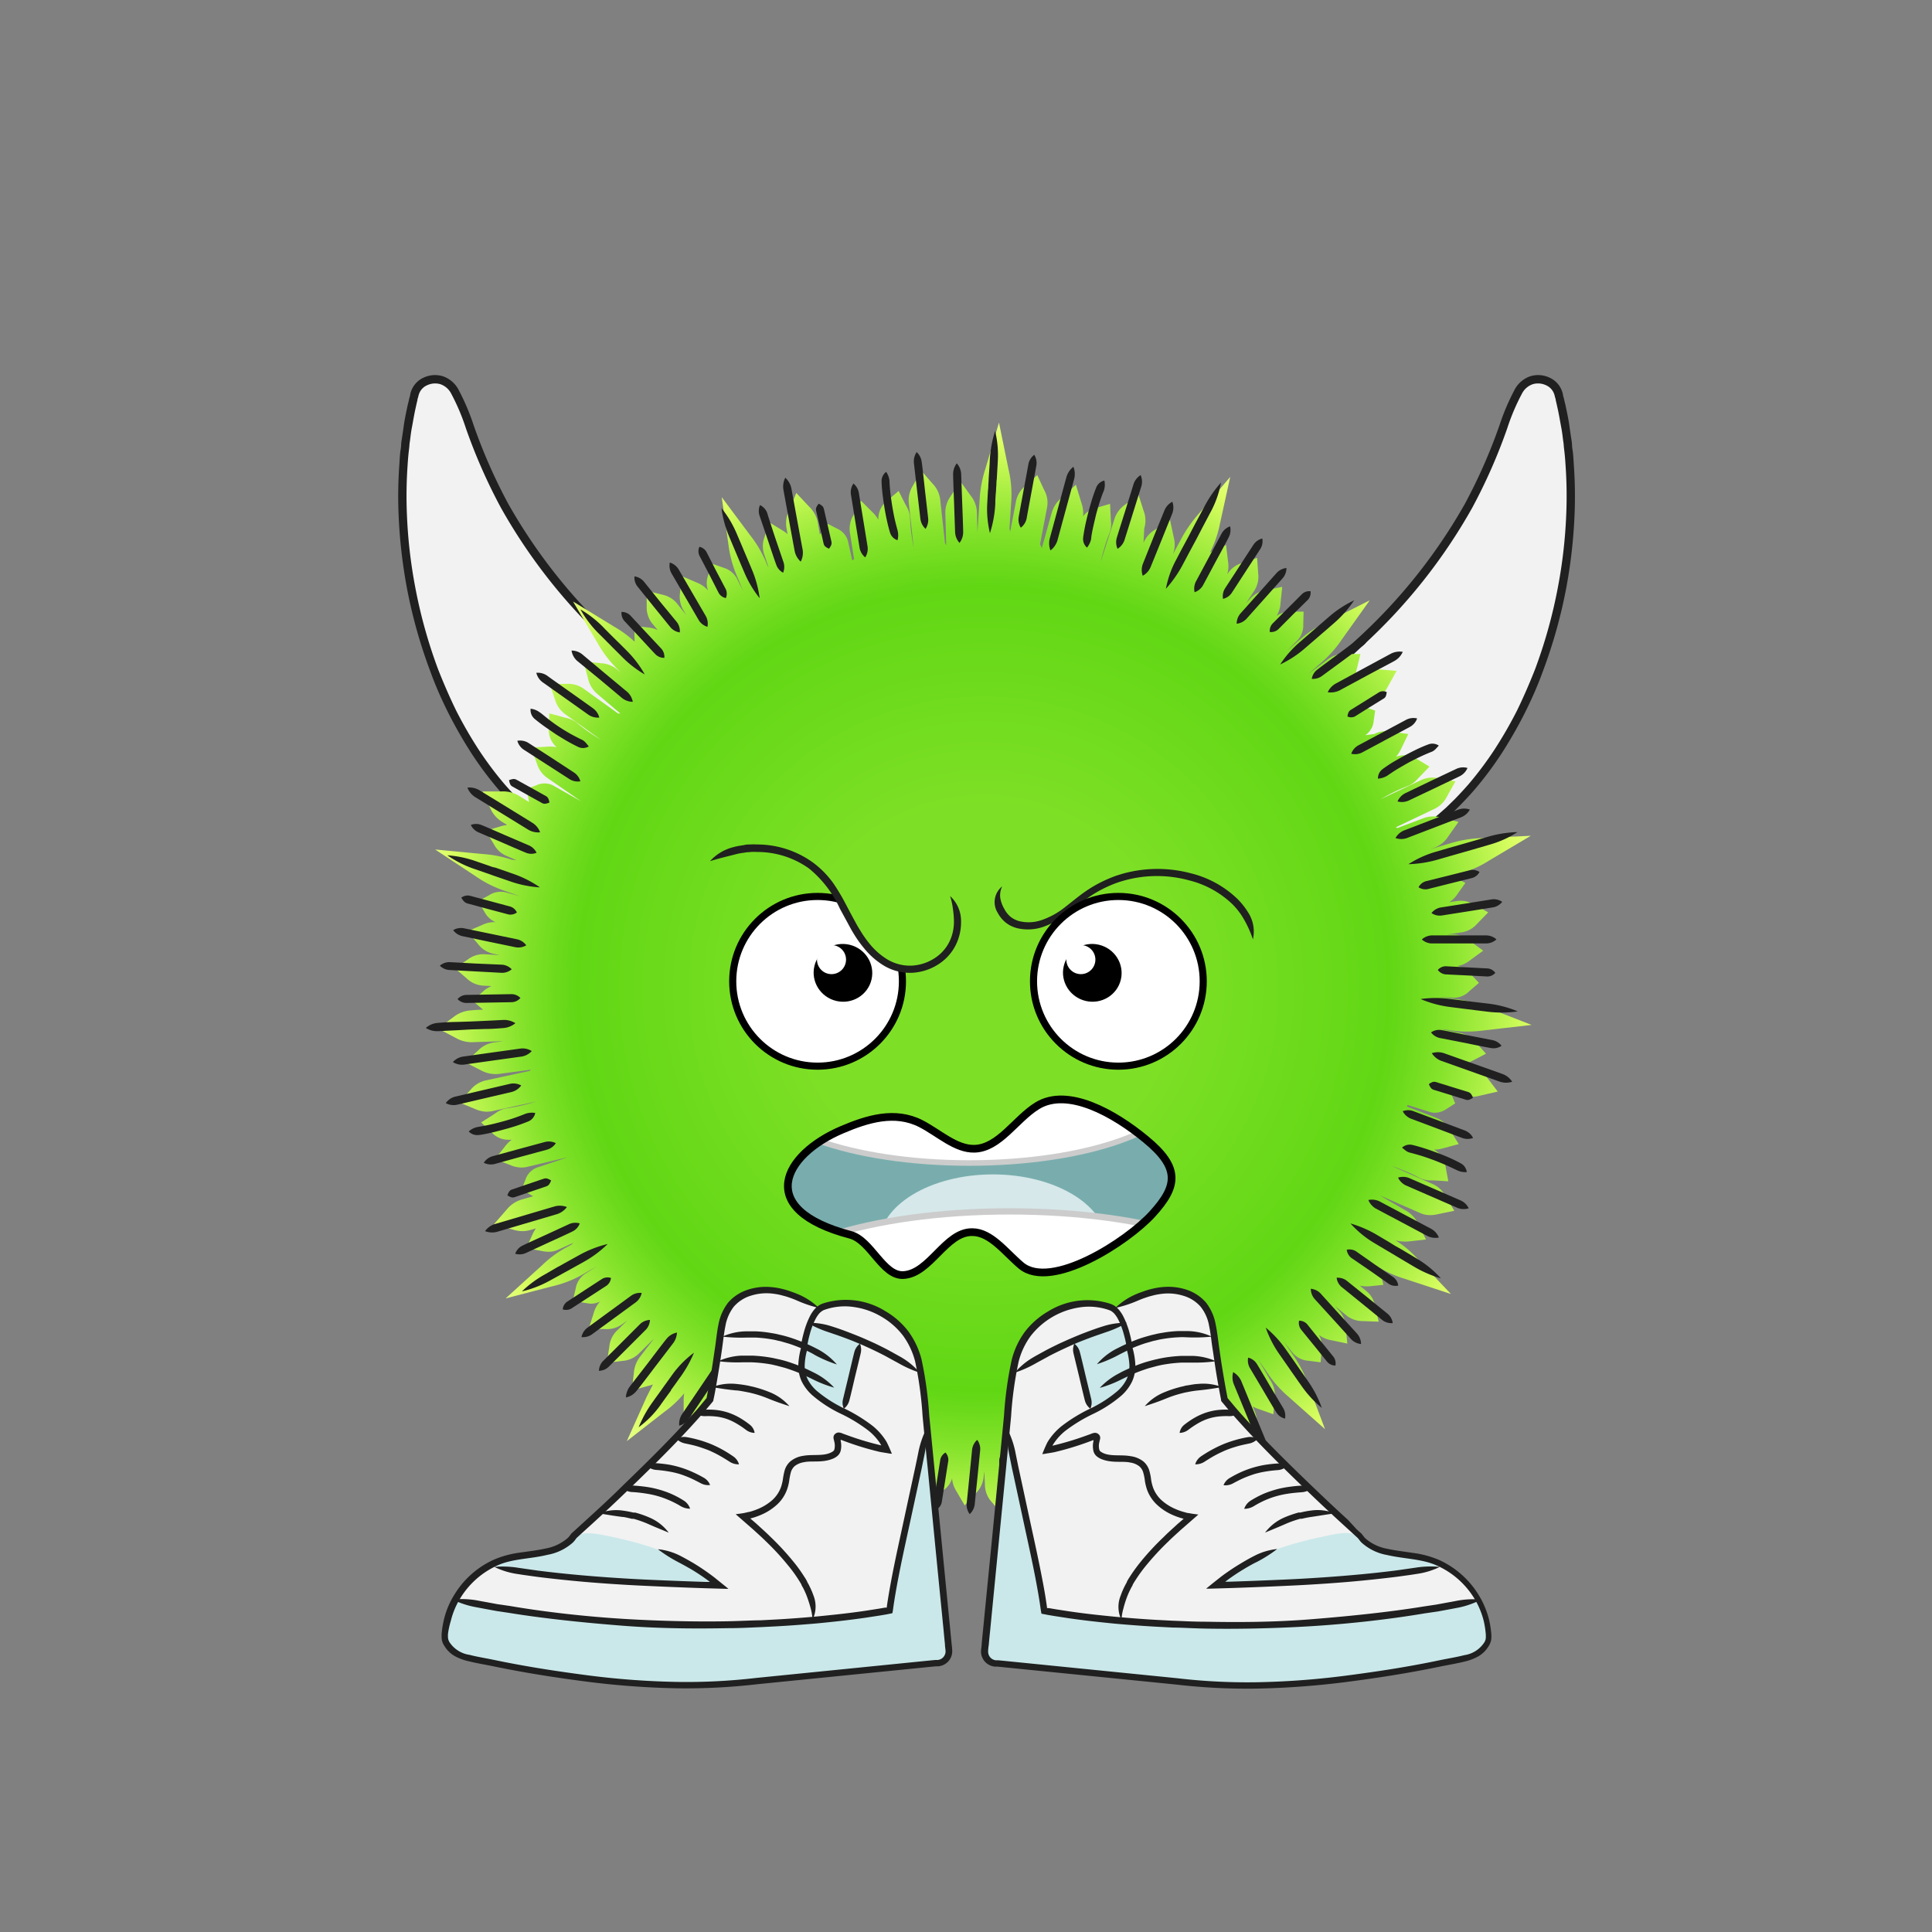 <svg xmlns="http://www.w3.org/2000/svg" xmlns:xlink="http://www.w3.org/1999/xlink" viewBox="0 0 300 300"><rect x="0" y="0" width="300" height="300" fill="#808080" stroke="none"/><defs><style>.cls-1,.cls-12{fill:none;}.cls-2{fill:url(#New_Gradient_Swatch_20);}.cls-3{fill:#202020;}.cls-4{fill:#79adad;}.cls-5{clip-path:url(#clip-path);}.cls-6{fill:#d6e8ea;}.cls-7{clip-path:url(#clip-path-2);}.cls-10,.cls-11,.cls-8,.cls-9{fill:#fff;}.cls-12,.cls-8{stroke:#000;}.cls-10,.cls-11,.cls-12,.cls-8{stroke-miterlimit:10;}.cls-8{stroke-width:1.06px;}.cls-10,.cls-11{stroke:#ccc;}.cls-10{stroke-width:0.83px;}.cls-11{stroke-width:0.94px;}.cls-12{stroke-width:1.15px;}.cls-13{fill:#f2f2f2;}.cls-14{fill:#cae8ea;}</style><radialGradient id="New_Gradient_Swatch_20" cx="86.59" cy="87.67" r="101.83" gradientTransform="translate(0 1.1) scale(1 0.99)" gradientUnits="userSpaceOnUse"><stop offset="0.28" stop-color="#7ee026"/><stop offset="0.62" stop-color="#61d714"/><stop offset="0.65" stop-color="#6bda1a"/><stop offset="0.71" stop-color="#86e32c"/><stop offset="0.78" stop-color="#b2f148"/><stop offset="0.84" stop-color="#dcff63"/><stop offset="0.93" stop-color="#efffb8"/></radialGradient><clipPath id="clip-path"><path id="SVGID" class="cls-1" d="M27,42.58c3.78-1.61,7.88-2.87,11.75-.9,2.67,1.37,5.2,3.82,8,3.75,3.7-.1,6.13-4.42,9.38-6.42,4.57-2.81,11.54,1.17,16.18,5,5.19,4.25,4.81,7,1,11.17S58.22,66.59,53.73,62.88c-2.37-2-4.54-5-7.29-5-4-.08-6.31,6.2-10.3,6.41-3.07.16-4.83-5.16-7.88-6C13.81,54.49,18.26,46.28,27,42.58Z"/></clipPath><clipPath id="clip-path-2"><path class="cls-1" d="M7.27,2.49a13.61,13.61,0,0,1,17,2.42c2,2.24,3.1,5.05,4.59,7.62s3.56,5.06,6.42,5.85a7.25,7.25,0,0,0,7.6-2.65,7.26,7.26,0,0,0,.21-8l6.23,9.85L34.64,35.75,9.56,37.86,0,24.89Z"/></clipPath><symbol id="Fuzzballs_horn_1" data-name="Fuzzballs_horn_1" viewBox="0 0 44.28 75.06"><path class="cls-13" d="M44.28,51.12C11.6,26.26,12.66,5,8,1.35A3.46,3.46,0,0,0,2.62,3C-4,29,6.59,63.28,27.5,75.06"/><path class="cls-3" d="M44.28,51.12a19.86,19.86,0,0,0-3.41-3.56L40,46.8l-.65-.54-.42-.35-.55-.48-1.12-1c-.76-.66-1.51-1.37-2.29-2.09A87.7,87.7,0,0,1,17.61,20.6,87.26,87.26,0,0,1,12.08,8.05,36.13,36.13,0,0,0,9.59,2.22,4.46,4.46,0,0,0,7.08.16,4.3,4.3,0,0,0,4,.43,3.73,3.73,0,0,0,2.08,2.52a3.19,3.19,0,0,0-.17.61c0,.18-.09.36-.13.54-.08.36-.16.71-.24,1C1.24,6.05,1,7.23.87,8.19S.62,9.92.54,10.43s-.08.79-.08.79,0,.28-.09.79S.24,13.29.18,14.27a70.25,70.25,0,0,0-.12,8.17A82,82,0,0,0,1.4,34.15a80.49,80.49,0,0,0,3.78,13.4C6,49.82,7,52.06,8.11,54.26a71.67,71.67,0,0,0,3.64,6.33A55.83,55.83,0,0,0,16,66.28c.75.88,1.53,1.71,2.32,2.52L19.52,70c.19.2.41.38.61.56l.52.45c1,.93,1.93,1.57,2.36,1.93a14.43,14.43,0,0,0,2.24,1.36,21.77,21.77,0,0,0,2.25.8c-.62-.62-1.15-1.12-1.72-1.61a22.32,22.32,0,0,0-2-1.61c-.41-.35-1.31-1-2.28-1.87l-.5-.44c-.2-.18-.41-.35-.59-.54l-1.16-1.13c-.76-.78-1.52-1.6-2.26-2.45a56,56,0,0,1-4.15-5.55,68.8,68.8,0,0,1-3.57-6.2c-1.05-2.16-2-4.35-2.88-6.58A79.73,79.73,0,0,1,2.71,33.9,79.06,79.06,0,0,1,1.39,22.38a70.31,70.31,0,0,1,.11-8c.06-1,.13-1.7.19-2.21s.09-.78.09-.78,0-.26.08-.77S2,9.35,2.18,8.41s.36-2.1.66-3.41c.07-.33.15-.67.23-1,0-.17.08-.35.13-.53A2.93,2.93,0,0,1,3.33,3,2.37,2.37,0,0,1,4.6,1.63a3,3,0,0,1,2.11-.19A3.06,3.06,0,0,1,8.46,2.93a34.16,34.16,0,0,1,2.37,5.58,88.25,88.25,0,0,0,5.61,12.73A88.74,88.74,0,0,0,34,43.34c.78.73,1.54,1.45,2.32,2.11l1.13,1,.55.48.43.36.65.54.94.77A16.54,16.54,0,0,0,44.28,51.12Z"/></symbol><symbol id="Fuzzballs_body_1_2" data-name="Fuzzballs_body_1 2" viewBox="0 0 171.73 170.98"><path class="cls-2" d="M162.44,99.83l-.86-.32a6.93,6.93,0,0,0,.91-.4L164.62,98,163,96.18a4.11,4.11,0,0,0-2.26-1.37L157,94.06l-.21,0,2.63.35c.61.07,1.15.12,1.64.14a19.18,19.18,0,0,0,3.17-.16l7.47-.86-7-2.74a17.66,17.66,0,0,0-4.65-1.25l-2.72-.36,2.24.13a3.37,3.37,0,0,0,2.44-1L163.53,87l-1.34-1.43a3.54,3.54,0,0,0-2-1.19,4.24,4.24,0,0,0,1.95-.88l2.05-1.5-2.05-1.51a4,4,0,0,0-2.57-1h-1l2.35-.35a3.94,3.94,0,0,0,2.34-1.33l1.71-1.76-2.14-1.18a4,4,0,0,0-2.67-.58l-1.25.18a4,4,0,0,0,1.27-1.24l1.24-1.75-1.9-1-.23-.11L160.7,70a16.93,16.93,0,0,0,4.42-2l6.46-3.84-7.51.36a18.57,18.57,0,0,0-4.72.73l-3.4,1,.76-.28a4.32,4.32,0,0,0,2.1-1.78L160.36,62l-2.63-.65a4.36,4.36,0,0,0-2.78.07l-4.09,1.54a2.53,2.53,0,0,0-.23-.12l6-2.86A4.22,4.22,0,0,0,158.6,58l1.28-2.29-2.58-.47a4.27,4.27,0,0,0-2.75.27l-6.34,3,1.09-.61s.64-.34,1.37-.69,1.36-.61,1.67-.73A3.81,3.81,0,0,0,154,55.34l1.85-1.92-2-1.21a3.58,3.58,0,0,0-3.12-.34l-.06,0a4.82,4.82,0,0,0,.78-1.22l1.11-2.29L150,48a4.09,4.09,0,0,0-2.72.36l-1.39.18a3,3,0,0,0,1.3-2.26l.23-1.56-1.49-.5c-.12,0-.27-.09-.44-.13l1.91-1a4.57,4.57,0,0,0,1.93-2l1.42-2.54-2.89-.24a4.74,4.74,0,0,0-2.79.49l-.81.43a5.73,5.73,0,0,0,.3-.95l.57-2.35-2.42,0a4,4,0,0,0-2.53.75l-3,2.23-.17.13,2-1.73a17.71,17.71,0,0,0,3.2-3.59l4.36-6.12L139.82,31a17.67,17.67,0,0,0-4,2.62l-2.07,1.77,1.59-1.57a3.39,3.39,0,0,0,.91-2.46l.05-2-2,0a3.54,3.54,0,0,0-2.2.67,4.21,4.21,0,0,0,.62-2l.26-2.52-2.49.5a4.12,4.12,0,0,0-2.43,1.27l-.69.77,1.31-2a4,4,0,0,0,.57-2.63L129.08,21l-2.31.8a4,4,0,0,0-2.22,1.59l-.12.18a4.28,4.28,0,0,0,.14-2L124.26,19l-2.33,1.07-.15.07a16.5,16.5,0,0,0,1.52-4.37l1.61-7.34L120,14.19a19.83,19.83,0,0,0-2.71,3.89l-1.27,2.35a4.39,4.39,0,0,0,.11-2.66l-.57-2.65-2.27,1.48a4.29,4.29,0,0,0-1.85,2.07l.12-2.24a4.2,4.2,0,0,0-.1-2.73l-.8-2.51-2.11,1.58A4.29,4.29,0,0,0,106.92,15l-2.14,6.67c.15-.65.3-1.19.3-1.2s.19-.7.43-1.47c.11-.34.3-.94.61-1.72a3.83,3.83,0,0,0,.26-2l-.13-2.66-2.28.66a3.48,3.48,0,0,0-1.91,1.28,4.86,4.86,0,0,0-.26-2.1l-.86-2.81-2.18,2A4.75,4.75,0,0,0,97.19,14l-1.54,5.51a4.68,4.68,0,0,0-.19-.45l-.08-.17,1.1-5.77A4,4,0,0,0,96,10.43L94.94,8.15l-1.86,1.7a4.1,4.1,0,0,0-1.43,2.34L90.73,17c0-.18-.06-.37-.1-.56l.28-4.26a16.66,16.66,0,0,0-.41-4.84L89,0,86.88,7.21A18.88,18.88,0,0,0,86,11.9l-.34,5.17-.09-3.2a4.36,4.36,0,0,0-1-2.57L83,9.11l-1.47,2.28A4.3,4.3,0,0,0,80.67,14l.14,5.06a2.59,2.59,0,0,0-.19-.33l-.75-6.82a4.27,4.27,0,0,0-1.21-2.46l-1.74-2L75.63,9.81A4.22,4.22,0,0,0,75,12.5l.76,7c-.12-.66-.21-1.21-.21-1.21s-.12-.73-.21-1.52-.13-1.57-.15-1.82A3.74,3.74,0,0,0,74.63,13c0-.08-.09-.17-.14-.26l-1.07-2.12-1.81,1.53A3.59,3.59,0,0,0,70.27,15v.09a4.65,4.65,0,0,0-.9-1.16l-1.8-1.8-1.18,2.26a4.15,4.15,0,0,0-.54,2.69l.65,4.13a2.83,2.83,0,0,0-.28.2l-.65-2.95a3,3,0,0,0-1.72-2l-1.4-.73L61.5,17a3.38,3.38,0,0,0-.3.41l-.33-1.88a4.62,4.62,0,0,0-1.34-2.47l-2-2.13-1.12,2.68a4.54,4.54,0,0,0-.4,2.8l.16.9a5.82,5.82,0,0,0-.81-.58l-2.07-1.27-.7,2.33a4,4,0,0,0-.06,2.63l.71,2.13L53,22.11l-.15-.38a17.68,17.68,0,0,0-2.42-4.15l-4.48-6L47,19a17.85,17.85,0,0,0,1.24,4.66l1.05,2.52-1-2a3.43,3.43,0,0,0-2.06-1.64l-1.85-.65-.56,1.88a3.46,3.46,0,0,0,0,2.3,4.32,4.32,0,0,0-1.72-1.22l-2.33-1-.29,2.52A4.17,4.17,0,0,0,39.92,29l.52.89L39,28.08a4,4,0,0,0-2.33-1.37l-2.37-.6,0,2.45a4,4,0,0,0,.83,2.6L36,32.21a4.53,4.53,0,0,0-1.51-.4l-2.13-.23.06,2.14c0,.1,0,.2,0,.3a17.58,17.58,0,0,0-3.15-2.32l-6.41-3.92,3.82,6.47a18,18,0,0,0,2.9,3.85l.71.72-.54-.46a4.35,4.35,0,0,0-2.57-1l-2.7-.27.7,2.61a4.36,4.36,0,0,0,1.41,2.4l3.61,3.07-.34,0-5.37-3.86a4.18,4.18,0,0,0-2.63-.74l-2.62,0L20.06,43a4.24,4.24,0,0,0,1.57,2.27l5.57,4-.94-.59s-.61-.4-1.26-.86-1.2-.9-1.45-1.11a3.81,3.81,0,0,0-1.8-.86l-2.57-.7-.07,2.37a3.53,3.53,0,0,0,1.21,2.89l0,0a5.17,5.17,0,0,0-1.45-.09l-2.53.14L17.27,53a4.14,4.14,0,0,0,1.63,2.2s5.4,3.72,5.15,3.57l-4.31-2.44a3,3,0,0,0-2.61,0l-1.48.55.29,1.55c0,.13.06.3.11.5l-1.62-1a4.67,4.67,0,0,0-2.73-.65l-2.9,0L10,59.85A4.66,4.66,0,0,0,11.85,62l.78.48a5.53,5.53,0,0,0-1,.21l-2.33.69,1.26,2.07a3.91,3.91,0,0,0,1.92,1.81l1.6.7-.72-.08A17.78,17.78,0,0,0,8.93,67l-7.48-.71,6.27,4.14A17.78,17.78,0,0,0,12,72.62l2.58.91-2.16-.59a3.35,3.35,0,0,0-2.58.44l-1.72.94,1,1.67a3.49,3.49,0,0,0,1.71,1.58A4.29,4.29,0,0,0,8.77,78l-2.32,1L8.14,81a4,4,0,0,0,2.31,1.47l1,.22-2.37-.14h0a4,4,0,0,0-2.56.82l-2,1.36L6.34,86.3a4,4,0,0,0,2.48,1.12l1.39.08a4.29,4.29,0,0,0-1.35.86L7.27,89.78l1.62,1.39,0,0c-.83,0-1.58.07-1.87.1a4.8,4.8,0,0,0-2.67,1L1.9,94.09l2.7,1.43a5,5,0,0,0,2.29.69,3.38,3.38,0,0,0,.45,0l4.73-.16-1.51.2a4.36,4.36,0,0,0-2.45,1.26l-2,1.82,2.42,1.23a4.62,4.62,0,0,0,2,.59,4.64,4.64,0,0,0,.73,0l5.06-.67a1.7,1.7,0,0,0-.19.19l-6.88,1.49a4.25,4.25,0,0,0-2.31,1.46l-1.77,1.94,2.42,1a4.82,4.82,0,0,0,1.72.44,4.18,4.18,0,0,0,1-.08l6.84-1.49c-.65.2-1.19.34-1.19.34s-.71.19-1.49.36-1.54.3-1.79.34a3.73,3.73,0,0,0-1.84.76l-.24.16-2,1.28,1.71,1.64a3.45,3.45,0,0,0,2.38,1.05,3.79,3.79,0,0,0,.58,0h.06a5,5,0,0,0-1,1l-1.59,2,2.37.93a4.7,4.7,0,0,0,1.58.38,4.05,4.05,0,0,0,1.15-.12s6.52-1.57,6.09-1.43l-4.69,1.57a3,3,0,0,0-1.78,1.91l-.58,1.46,1.35.82a3.47,3.47,0,0,0,.45.25l-1.85.53a4.73,4.73,0,0,0-2.31,1.59l-1.91,2.19,2.78.83a5.42,5.42,0,0,0,1.43.28,4.5,4.5,0,0,0,1.39-.17l.89-.26a6,6,0,0,0-.5.87l-1,2.19,2.38.45a5.77,5.77,0,0,0,.93.12,3.6,3.6,0,0,0,1.7-.34l2.31-1.05-.34.31-.69.37a17.26,17.26,0,0,0-3.88,2.85L12.39,136l7.27-1.89a17.35,17.35,0,0,0,4.5-1.72L26.57,131l-1.88,1.21a3.39,3.39,0,0,0-1.41,2.22l-.45,1.91,1.92.37c.2,0,.46.08.77.1a3.17,3.17,0,0,0,1.53-.32,4.4,4.4,0,0,0-1,1.85l-.77,2.42,2.54,0a4.1,4.1,0,0,0,2.64-.73l.83-.61-1.69,1.66a4,4,0,0,0-1.11,2.46L28.1,146l2.43-.3a4,4,0,0,0,2.5-1.09l2.42-2.39L33.31,145a4.67,4.67,0,0,0-1,2.52L32,150.28l2.7-.74.58-.18c-.33.6-.62,1.21-1,1.95l-3.07,6.85,5.92-4.61a16.19,16.19,0,0,0,3-2.83,6,6,0,0,0-.09,1.18v2.71l2.53-1A4.4,4.4,0,0,0,44.83,152l-.59,2.16a4.2,4.2,0,0,0-.47,2.7l.26,2.61,2.39-1.1a4.21,4.21,0,0,0,2.1-1.79L52,150.49c-.28.61-.54,1.11-.54,1.11s-.33.65-.73,1.35c-.25.46-.58,1-.94,1.55a3.92,3.92,0,0,0-.68,1.88c0,.09,0,.18,0,.29L48.68,159l2.37-.17a3.57,3.57,0,0,0,2.74-1.51l0-.05a5.31,5.31,0,0,0,.06,1.45l.4,2.51,2.28-1.14a4.07,4.07,0,0,0,2-1.85l1-.95a3,3,0,0,0,.24,2.6l.7,1.41,1.5-.45a3.64,3.64,0,0,0,1.2-.56l-.38.9-.07.16a4,4,0,0,0-.19,2.65l.48,2.45,2.21-1.15a4,4,0,0,0,2-1.93c.08-.17.21-.47.36-.82l.83,1.42,1.6-.9,0,0a4.45,4.45,0,0,0,.22,2.75l1,2.68,2.08-1.94a4.6,4.6,0,0,0,1.5-2.27l0-.11c.12-.41.39-1.33.67-2.17l1.25-3.67c.16-.47.12,4.49.12,4.49a3.39,3.39,0,0,0,.7,2.53L78.77,167l1.56-1.18a3.47,3.47,0,0,0,1.39-1.87,4.36,4.36,0,0,0,.68,2l1.28,2.19,1.71-1.87a4.13,4.13,0,0,0,1.22-2.46l.11-1,.11,2.37a4,4,0,0,0,1.07,2.46l1.57,1.89,1.4-2a3.9,3.9,0,0,0,.86-2.59l-.06-1.39a4.12,4.12,0,0,0,1,1.25l1.58,1.44,1.22-1.76a3.61,3.61,0,0,0,.75-2.57l0-.25c.2.79.37,1.56.44,1.88A4.82,4.82,0,0,0,98,165.89l2,2.1,1.1-2.67a6.57,6.57,0,0,0,.38-1.16,5,5,0,0,0,.41.39l2,1.81,1-2.53a4.33,4.33,0,0,0,.28-2.76l-1-4,.19-.14,2,6.06A4.24,4.24,0,0,0,108,165.1l2.12,1.56.78-2.51a4.31,4.31,0,0,0,.07-2.76l-2.2-6.65c.26.62.47,1.14.47,1.14s.26.69.51,1.44.46,1.51.53,1.75a3.69,3.69,0,0,0,.94,1.75l.19.23,1.48,1.85,1.45-1.87a3.6,3.6,0,0,0,.73-3.05l0-.06a5.52,5.52,0,0,0,1.12.92l2.14,1.38.68-2.45a4.17,4.17,0,0,0,0-2.75l-1.72-4.51.23-.14,1.48,3.25a3,3,0,0,0,2.09,1.56l1.51.43.68-1.42c.06-.13.13-.29.2-.47l.72,1.77a4.56,4.56,0,0,0,1.82,2.13l2.37,1.67.54-2.85a4.69,4.69,0,0,0-.19-2.82l-.34-.85a5.06,5.06,0,0,0,.91.4l2.29.81.2-2.42a4.05,4.05,0,0,0-.5-2.59l-1.9-3.23-.1-.19,1.5,2.19A17.72,17.72,0,0,0,134,151.3l5.63,5-2.64-7a18.08,18.08,0,0,0-2.18-4.29l-1.56-2.26,1.4,1.75a3.46,3.46,0,0,0,2.36,1.17l1.94.25.16-2a3.54,3.54,0,0,0-.44-2.26,4.28,4.28,0,0,0,1.94.83l2.48.52-.24-2.53a4.09,4.09,0,0,0-1-2.55l-.69-.77,1.83,1.51a4,4,0,0,0,2.52.85h0l2.45.09-.55-2.38a3.94,3.94,0,0,0-1.35-2.37L145,134a3.92,3.92,0,0,0,.73.11,7.58,7.58,0,0,0,.84,0l2.12-.22-.5-2.08a4.73,4.73,0,0,0-.16-.59,18.69,18.69,0,0,0,4,1.74l7.15,2.35L154,129.85a16.59,16.59,0,0,0-3.44-2.89,3.77,3.77,0,0,0,1.06.19,6.27,6.27,0,0,0,1,0l2.69-.3-1.22-2.41a4.48,4.48,0,0,0-1.87-2.06s-4-2.3-4-2.35l6.18,2.71a3.65,3.65,0,0,0,1.38.32,4.87,4.87,0,0,0,1.35-.14l2.57-.53-1.35-2.25a4.12,4.12,0,0,0-2-1.9l-6.41-2.83c.63.22,1.16.42,1.16.43s.69.26,1.42.58c.48.2,1.09.49,1.65.78a3.78,3.78,0,0,0,1.93.47h.3l2.37.14-.43-2.34a3.53,3.53,0,0,0-1.78-2.57l-.06,0a5,5,0,0,0,1.44-.21l2.45-.66L159,109.81A4.11,4.11,0,0,0,157,108l-4.66-1.8.12-.24,3.49,1.1a2.6,2.6,0,0,0,.65.11,3.25,3.25,0,0,0,1.91-.61l1.33-.84-.61-1.46c0-.12-.12-.28-.21-.46l1.8.65a4,4,0,0,0,1.28.25,5.57,5.57,0,0,0,1.52-.17l2.83-.65-1.76-2.31A4.57,4.57,0,0,0,162.44,99.83Z"/><path class="cls-3" d="M87.6,17.17a18,18,0,0,0,.83-4.59c0-.32,0-.85.11-1.95,0-.28.06-1,.06-1s0-.55.06-.86c.08-1.47.14-2.38.16-2.86A15.72,15.72,0,0,0,88.4,1.3a18.2,18.2,0,0,0-.83,4.59c0,.48-.08,1.38-.17,2.85,0,.31-.05.87-.05.87s0,.66-.06.94c-.06,1.11-.09,1.64-.11,2A15.72,15.72,0,0,0,87.6,17.17Z"/><path class="cls-3" d="M82.45,6.33A2.74,2.74,0,0,0,81.88,8c0,.76.15,4.52.15,4.52s.13,3.76.16,4.51a2.67,2.67,0,0,0,.68,1.65A2.7,2.7,0,0,0,83.44,17c0-.75-.15-4.52-.15-4.52S83.16,8.73,83.13,8A2.67,2.67,0,0,0,82.45,6.33Z"/><path class="cls-3" d="M76.22,4.58a2.55,2.55,0,0,0-.43,1.68c.08.72.5,4.35.5,4.35s.42,3.62.51,4.35a2.55,2.55,0,0,0,.8,1.54A2.52,2.52,0,0,0,78,14.82c-.08-.73-.5-4.36-.5-4.36S77.12,6.84,77,6.11A2.51,2.51,0,0,0,76.22,4.58Z"/><path class="cls-3" d="M71.48,7.65a1.8,1.8,0,0,0-.71,1.48c0,.34.07,1.36.19,2.28s.25,1.74.25,1.74.13.82.32,1.73.45,1.89.56,2.22a1.75,1.75,0,0,0,1.16,1.16,3,3,0,0,0,0-1.53c-.08-.31-.34-1.23-.52-2.11s-.31-1.68-.31-1.68-.13-.8-.24-1.69S72,9.41,72,9.09A2.88,2.88,0,0,0,71.48,7.65Z"/><path class="cls-3" d="M66.4,9.46A2.44,2.44,0,0,0,66,11.1c.12.7.68,4.19.68,4.19s.57,3.49.68,4.19a2.51,2.51,0,0,0,.87,1.45,2.47,2.47,0,0,0,.37-1.65c-.11-.7-.68-4.19-.68-4.19s-.57-3.49-.68-4.19A2.41,2.41,0,0,0,66.4,9.46Z"/><path class="cls-3" d="M61,12.59c-.32.42-.48.69-.4,1.08l.59,2.56s.48,2.13.58,2.56.36.56.83.8c.31-.41.47-.69.39-1.08S62.41,16,62.41,16l-.59-2.56C61.73,13,61.46,12.83,61,12.59Z"/><path class="cls-3" d="M34,39.11a16.72,16.72,0,0,0-2.82-3.71c-.23-.24-.61-.61-1.39-1.39L29.77,34l0,0c-.84-.83-1.75-1.74-2-2A17,17,0,0,0,24,29a17,17,0,0,0,2.82,3.72c.31.3,1.21,1.21,2,2l0,0,.06.07,1.39,1.38A16.7,16.7,0,0,0,34,39.11Z"/><path class="cls-3" d="M22.63,35.4A2.68,2.68,0,0,0,23.5,37L27,39.86l3.46,2.9a2.71,2.71,0,0,0,1.68.6,2.7,2.7,0,0,0-.87-1.55L27.77,38.9,24.31,36A2.64,2.64,0,0,0,22.63,35.4Z"/><path class="cls-3" d="M17.16,38.85a2.55,2.55,0,0,0,.95,1.45l3.57,2.53,3.58,2.54a2.56,2.56,0,0,0,1.68.43,2.53,2.53,0,0,0-1-1.45c-.59-.43-3.57-2.54-3.57-2.54s-3-2.11-3.57-2.54A2.57,2.57,0,0,0,17.16,38.85Z"/><path class="cls-3" d="M16.27,44.43A1.82,1.82,0,0,0,16.89,46c.26.22,1.06.86,1.82,1.38s1.46,1,1.46,1,.71.45,1.5.92,1.71.93,2,1.07a1.74,1.74,0,0,0,1.64-.09c-.42-.48-.58-.81-1.11-1.05-.28-.14-1.14-.56-1.91-1s-1.46-.89-1.46-.89-.68-.44-1.42-1S18,45.19,17.7,45A2.86,2.86,0,0,0,16.27,44.43Z"/><path class="cls-3" d="M30.39,29.4a1.88,1.88,0,0,0,.43,1.39l2.43,2.6s2,2.17,2.43,2.61a1.89,1.89,0,0,0,1.36.53,1.88,1.88,0,0,0-.44-1.39l-2.43-2.6-2.43-2.61A1.88,1.88,0,0,0,30.39,29.4Z"/><path class="cls-3" d="M32.4,23.88a2.21,2.21,0,0,0,.46,1.56l2.56,3.18L38,31.8a2.31,2.31,0,0,0,1.44.78A2.31,2.31,0,0,0,39,31L36.4,27.84l-2.56-3.18A2.36,2.36,0,0,0,32.4,23.88Z"/><path class="cls-3" d="M37.89,21.73a2.41,2.41,0,0,0,.25,1.66l2.13,3.66,2.13,3.66a2.38,2.38,0,0,0,1.33,1,2.41,2.41,0,0,0-.25-1.66l-2.13-3.66-2.13-3.66A2.47,2.47,0,0,0,37.89,21.73Z"/><path class="cls-3" d="M42.48,19.29a1.65,1.65,0,0,0,0,1.36L44,23.56l1.48,2.9a1.65,1.65,0,0,0,1.11.79,1.73,1.73,0,0,0,0-1.36L45.07,23l-1.49-2.91A1.62,1.62,0,0,0,42.48,19.29Z"/><path class="cls-3" d="M45.91,13.28a17,17,0,0,0,1.23,4.5c.12.3.33.79.76,1.81l.23.55.21.5c.57,1.35.93,2.19,1.12,2.63a16.94,16.94,0,0,0,2.38,4,17.14,17.14,0,0,0-1.23-4.51c-.18-.44-.54-1.28-1.11-2.63-.08-.18-.21-.5-.21-.5l-.23-.55c-.43-1-.64-1.5-.77-1.8A16.75,16.75,0,0,0,45.91,13.28Z"/><path class="cls-3" d="M55.48,23.31a2.36,2.36,0,0,0,.07-1.61l-1.3-3.82S53.19,14.68,53,14a2.22,2.22,0,0,0-1.11-1.19,2.37,2.37,0,0,0-.08,1.61l1.3,3.82s1.06,3.2,1.31,3.84A2.22,2.22,0,0,0,55.48,23.31Z"/><path class="cls-3" d="M14.21,49.41a2.46,2.46,0,0,0,1,1.38l3.57,2.3,3.56,2.29A2.38,2.38,0,0,0,24,55.7a2.39,2.39,0,0,0-1-1.37L19.44,52l-3.57-2.3A2.48,2.48,0,0,0,14.21,49.41Z"/><path class="cls-3" d="M12.92,55.52c.1.52.2.82.54,1l2.29,1.28,2.3,1.28c.35.19.66.11,1.15-.08-.1-.51-.2-.81-.54-1l-2.29-1.28-2.3-1.27C13.72,55.26,13.41,55.34,12.92,55.52Z"/><path class="cls-3" d="M58.22,21.59a3,3,0,0,0,.29-1.87c-.15-.79-.88-4.76-.88-4.76s-.73-4-.87-4.76a3.07,3.07,0,0,0-.94-1.64,3,3,0,0,0-.29,1.87c.14.79.87,4.76.87,4.76s.73,4,.88,4.76A2.94,2.94,0,0,0,58.22,21.59Z"/><path class="cls-3" d="M13.91,93.26a3.26,3.26,0,0,0-1.92-.5l-2.84.14L6.93,93l-2.23.07c-1.17,0-2.44.11-2.87.15A3.11,3.11,0,0,0,0,94a3.3,3.3,0,0,0,1.91.5l2.84-.14L7,94.23l2.23-.07c1.17,0,2.45-.12,2.87-.15A3.3,3.3,0,0,0,13.91,93.26Z"/><path class="cls-3" d="M4.2,99.3a2.64,2.64,0,0,0,1.74.39l4.47-.63,4.48-.62a2.75,2.75,0,0,0,1.56-.85,2.64,2.64,0,0,0-1.74-.39l-4.47.62-4.48.63A2.64,2.64,0,0,0,4.2,99.3Z"/><path class="cls-3" d="M3.1,105.67a2.55,2.55,0,0,0,1.72.26l4.27-1,4.28-1a2.59,2.59,0,0,0,1.44-1,2.51,2.51,0,0,0-1.71-.26l-4.28,1-4.28,1A2.59,2.59,0,0,0,3.1,105.67Z"/><path class="cls-3" d="M6.66,110.07a1.79,1.79,0,0,0,1.54.55c.34,0,1.35-.21,2.24-.42s1.71-.44,1.71-.44.81-.21,1.69-.49,1.83-.65,2.15-.79a1.78,1.78,0,0,0,1-1.28,3.08,3.08,0,0,0-1.53.13c-.29.12-1.18.47-2,.74s-1.63.48-1.63.48-.79.22-1.66.42-1.82.36-2.13.41A2.92,2.92,0,0,0,6.66,110.07Z"/><path class="cls-3" d="M4.93,89.52a1.88,1.88,0,0,0,1.33.6l3.56-.06L13.38,90a1.88,1.88,0,0,0,1.31-.65,1.9,1.9,0,0,0-1.33-.6l-3.56.06-3.57.06A1.88,1.88,0,0,0,4.93,89.52Z"/><path class="cls-3" d="M2.18,84.33A2.25,2.25,0,0,0,3.64,85l4.08.22,4.08.22a2.32,2.32,0,0,0,1.54-.55,2.3,2.3,0,0,0-1.46-.71L7.8,84l-4.08-.22A2.26,2.26,0,0,0,2.18,84.33Z"/><path class="cls-3" d="M4.25,78.81a2.42,2.42,0,0,0,1.41.93l4.14.87,4.15.86a2.43,2.43,0,0,0,1.65-.3,2.4,2.4,0,0,0-1.4-.93l-4.14-.86-4.15-.86A2.4,2.4,0,0,0,4.25,78.81Z"/><path class="cls-3" d="M5.51,73.77c.3.49.52.78,1,.91l3.15.85,3.16.84a1.66,1.66,0,0,0,1.32-.3,1.66,1.66,0,0,0-1-.91L10,74.31l-3.16-.84A1.64,1.64,0,0,0,5.51,73.77Z"/><path class="cls-3" d="M3.34,67.19A16.79,16.79,0,0,0,7.51,69.3l1.85.64.56.19.51.19,2.71.93a17,17,0,0,0,4.58.92,17,17,0,0,0-4.17-2.11l-2.7-.94L10.33,69l-.56-.2-1.85-.64A17.07,17.07,0,0,0,3.34,67.19Z"/><path class="cls-3" d="M17.2,66.8a2.38,2.38,0,0,0-1.15-1.13l-3.71-1.59s-3.09-1.36-3.72-1.6a2.19,2.19,0,0,0-1.63,0,2.34,2.34,0,0,0,1.15,1.13l3.7,1.59s3.09,1.35,3.73,1.6A2.19,2.19,0,0,0,17.2,66.8Z"/><path class="cls-3" d="M9,114.93a2.42,2.42,0,0,0,1.68.2L14.75,114l4.1-1.11a2.44,2.44,0,0,0,1.34-1,2.44,2.44,0,0,0-1.67-.19l-4.1,1.11-4.09,1.12A2.41,2.41,0,0,0,9,114.93Z"/><path class="cls-3" d="M12.66,120c.45.27.74.4,1.12.28l2.48-.85,2.49-.85c.37-.14.52-.42.71-.9-.45-.27-.73-.4-1.12-.28l-2.48.84-2.49.85C13,119.21,12.85,119.49,12.66,120Z"/><path class="cls-3" d="M17.75,63.62a2.94,2.94,0,0,0-1.19-1.47l-4.12-2.54L8.31,57.08a3,3,0,0,0-1.85-.4,3,3,0,0,0,1.2,1.47l4.12,2.53,4.12,2.53A3,3,0,0,0,17.75,63.62Z"/><path class="cls-3" d="M41.64,144.43a15.5,15.5,0,0,0-3.3,3.32l-1.15,1.6a1.37,1.37,0,0,0-.1.14l-.05.06c-.69,1-1.45,2-1.7,2.38A18.81,18.81,0,0,0,33.05,156a15.28,15.28,0,0,0,3.3-3.32c.25-.36,1-1.41,1.72-2.38l0-.08a1,1,0,0,0,.1-.13c.65-.89.95-1.32,1.14-1.59A18.81,18.81,0,0,0,41.64,144.43Z"/><path class="cls-3" d="M39.35,155.76a2.73,2.73,0,0,0,1.46-1L43.34,151l2.53-3.74a2.69,2.69,0,0,0,.41-1.74,2.73,2.73,0,0,0-1.45,1l-2.53,3.75L39.77,154A2.75,2.75,0,0,0,39.35,155.76Z"/><path class="cls-3" d="M43.36,160.84a2.59,2.59,0,0,0,1.34-1.11l2.15-3.81L49,152.1a2.59,2.59,0,0,0,.25-1.72,2.53,2.53,0,0,0-1.34,1.1l-2.15,3.82-2.15,3.82A2.59,2.59,0,0,0,43.36,160.84Z"/><path class="cls-3" d="M49,161.13a1.78,1.78,0,0,0,1.45-.78c.19-.28.74-1.14,1.18-1.95s.82-1.55.82-1.55.38-.75.76-1.59.75-1.79.86-2.12a1.76,1.76,0,0,0-.27-1.62c-.43.46-.74.66-.92,1.21-.11.3-.44,1.2-.82,2s-.73,1.54-.73,1.54-.37.73-.8,1.51-1,1.6-1.12,1.86A2.94,2.94,0,0,0,49,161.13Z"/><path class="cls-3" d="M31.07,151.37a2.71,2.71,0,0,0,1.59-.94c.52-.6,2.87-3.72,2.87-3.72L38.37,143A3,3,0,0,0,39,141.3a2.74,2.74,0,0,0-1.59.94c-.51.6-2.86,3.72-2.86,3.72l-2.85,3.68A3.1,3.1,0,0,0,31.07,151.37Z"/><path class="cls-3" d="M26.88,147.24a2.25,2.25,0,0,0,1.51-.62l2.89-2.88,2.89-2.89a2.28,2.28,0,0,0,.63-1.51,2.35,2.35,0,0,0-1.51.62l-2.89,2.89-2.89,2.88A2.3,2.3,0,0,0,26.88,147.24Z"/><path class="cls-3" d="M24.17,142a2.37,2.37,0,0,0,1.63-.42l3.41-2.5,3.42-2.5a2.42,2.42,0,0,0,.89-1.43,2.4,2.4,0,0,0-1.63.42l-3.42,2.5-3.41,2.5A2.45,2.45,0,0,0,24.17,142Z"/><path class="cls-3" d="M21.26,137.7a1.67,1.67,0,0,0,1.35-.14l2.74-1.78L28.09,134a1.67,1.67,0,0,0,.66-1.18,1.67,1.67,0,0,0-1.35.13l-2.74,1.78-2.74,1.79A1.65,1.65,0,0,0,21.26,137.7Z"/><path class="cls-3" d="M14.92,134.91a17.08,17.08,0,0,0,4.36-1.69l1.71-.94.52-.29.48-.26,2.5-1.39a17.11,17.11,0,0,0,3.75-2.79,17.23,17.23,0,0,0-4.36,1.69l-2.5,1.38-.47.27-.53.28-1.71,1A17.11,17.11,0,0,0,14.92,134.91Z"/><path class="cls-3" d="M23.9,124.35a2.38,2.38,0,0,0-1.61.09l-3.66,1.69s-3.07,1.39-3.68,1.7a2.21,2.21,0,0,0-1.07,1.23,2.38,2.38,0,0,0,1.61-.09l3.66-1.69s3.07-1.39,3.68-1.71A2.16,2.16,0,0,0,23.9,124.35Z"/><path class="cls-3" d="M54.17,162.66a2.42,2.42,0,0,0,1.27-1.12l1.91-3.78L59.26,154a2.42,2.42,0,0,0,.15-1.68,2.48,2.48,0,0,0-1.27,1.11c-.31.64-1.91,3.79-1.91,3.79L54.32,161A2.47,2.47,0,0,0,54.17,162.66Z"/><path class="cls-3" d="M60.39,163.3c.5-.15.79-.27,1-.64l1-2.41,1-2.42a1.28,1.28,0,0,0-.2-1.13c-.5.15-.79.27-1,.64l-1,2.41s-.86,2-1,2.42S60.15,162.84,60.39,163.3Z"/><path class="cls-3" d="M21.91,121.81a3,3,0,0,0-1.9-.1l-4.64,1.37-4.64,1.37a2.91,2.91,0,0,0-1.53,1.1,3,3,0,0,0,1.89.1l4.64-1.37,4.64-1.37A3.09,3.09,0,0,0,21.91,121.81Z"/><path class="cls-3" d="M97.38,156.24a2.8,2.8,0,0,0-.22,1.89c.1.39.42,1.59.79,2.64l.68,2s.32.94.61,2,.55,2.21.63,2.6a3.12,3.12,0,0,0,1,1.62,2.92,2.92,0,0,0,.27-1.88c-.07-.4-.34-1.6-.65-2.68s-.63-2-.63-2l-.68-2c-.35-1-.66-2.17-.76-2.55A3.11,3.11,0,0,0,97.38,156.24Z"/><path class="cls-3" d="M104.83,167.4a2.66,2.66,0,0,0,.21-1.77L104,161.25s-.91-3.65-1.09-4.39a2.71,2.71,0,0,0-1-1.47,2.66,2.66,0,0,0-.2,1.77l1.08,4.39s.91,3.65,1.09,4.39A2.71,2.71,0,0,0,104.83,167.4Z"/><path class="cls-3" d="M111.29,167.83a2.61,2.61,0,0,0,.08-1.74c-.24-.69-1.4-4.15-1.4-4.15l-1.4-4.15a2.49,2.49,0,0,0-1.11-1.33,2.58,2.58,0,0,0-.08,1.73c.24.69,1.4,4.15,1.4,4.15l1.4,4.15A2.55,2.55,0,0,0,111.29,167.83Z"/><path class="cls-3" d="M115.28,163.83a1.74,1.74,0,0,0,.39-1.59,21.93,21.93,0,0,0-.65-2.19c-.3-.87-.61-1.65-.61-1.65s-.3-.78-.67-1.63-.84-1.75-1-2.05a1.74,1.74,0,0,0-1.38-.89,3,3,0,0,0,.29,1.5c.15.28.59,1.13,1,1.95s.65,1.58.65,1.58.3.76.59,1.6.55,1.77.63,2.08A2.92,2.92,0,0,0,115.28,163.83Z"/><path class="cls-3" d="M95,167.7a1.87,1.87,0,0,0,.46-1.38c-.07-.6-.43-3.54-.43-3.54s-.36-2.95-.43-3.54a1.9,1.9,0,0,0-.79-1.23,1.89,1.89,0,0,0-.46,1.39c.07.59.44,3.53.44,3.53s.36,2.95.43,3.54A1.92,1.92,0,0,0,95,167.7Z"/><path class="cls-3" d="M90.16,171a2.32,2.32,0,0,0,.55-1.54c0-.68-.21-4.07-.21-4.07s-.17-3.4-.21-4.08a2.29,2.29,0,0,0-.7-1.48,2.31,2.31,0,0,0-.55,1.53c0,.69.21,4.08.21,4.08s.17,3.4.21,4.08A2.29,2.29,0,0,0,90.16,171Z"/><path class="cls-3" d="M84.45,169.49a2.42,2.42,0,0,0,.78-1.49l.43-4.21.42-4.22a2.39,2.39,0,0,0-.46-1.61,2.41,2.41,0,0,0-.79,1.49l-.42,4.21s-.35,3.51-.43,4.21A2.48,2.48,0,0,0,84.45,169.49Z"/><path class="cls-3" d="M79.31,168.77a1.66,1.66,0,0,0,.8-1.1c.09-.54.51-3.22.51-3.22s.42-2.69.51-3.23a1.64,1.64,0,0,0-.44-1.29,1.71,1.71,0,0,0-.8,1.1c-.09.54-.51,3.23-.51,3.23s-.42,2.68-.51,3.23A1.62,1.62,0,0,0,79.31,168.77Z"/><path class="cls-3" d="M71.74,169.77a3.06,3.06,0,0,0,1-1.53c.11-.38.42-1.5.76-2.53l.65-2s.32-.94.66-2,.68-2.19.77-2.58a2.71,2.71,0,0,0-.17-1.86,3,3,0,0,0-1,1.53c-.11.38-.43,1.5-.76,2.52l-.66,2s-.31.94-.66,2-.67,2.19-.77,2.58A2.78,2.78,0,0,0,71.74,169.77Z"/><path class="cls-3" d="M71.15,157.88c-.49.27-.76.46-.91.89s-1,2.86-1,2.86-.87,2.39-1,2.91a1.45,1.45,0,0,0,.29,1.26c.49-.28.76-.46.91-.9s1-2.85,1-2.85.87-2.4,1-2.91A1.44,1.44,0,0,0,71.15,157.88Z"/><path class="cls-3" d="M119.88,161a2.4,2.4,0,0,0,0-1.69l-1.54-3.95s-1.28-3.3-1.53-4a2.45,2.45,0,0,0-1.15-1.23,2.4,2.4,0,0,0,0,1.69l1.54,3.95s1.27,3.3,1.53,4A2.45,2.45,0,0,0,119.88,161Z"/><path class="cls-3" d="M124.52,156.83c.22-.48.32-.78.16-1.15l-1.11-2.38s-.91-2-1.1-2.38-.47-.48-1-.61a1.25,1.25,0,0,0-.17,1.14l1.11,2.38s.91,2,1.1,2.38S124,156.69,124.52,156.83Z"/><path class="cls-3" d="M67.93,157.65a2.37,2.37,0,0,0-1.22,1.15c-.14.32-.56,1.29-.91,2.19l-.65,1.71s-.32.8-.66,1.69-.75,1.83-.88,2.14a2.39,2.39,0,0,0-.07,1.65A2.26,2.26,0,0,0,64.75,167c.15-.32.57-1.29.91-2.19s.66-1.71.66-1.71l.65-1.69c.35-.88.76-1.83.89-2.14A2.48,2.48,0,0,0,67.93,157.65Z"/><path class="cls-3" d="M143.58,124.36a16,16,0,0,0,3.63,3l1.68,1,1.05.62.95.57,2.46,1.46a18,18,0,0,0,4.27,1.87,16,16,0,0,0-3.63-3l-2.45-1.47-1-.56-1-.62-1.69-1A17.7,17.7,0,0,0,143.58,124.36Z"/><path class="cls-3" d="M157.31,126.54a2.72,2.72,0,0,0-1.18-1.34l-4-2.12-4-2.13a2.69,2.69,0,0,0-1.77-.23,2.72,2.72,0,0,0,1.18,1.34l4,2.12,4,2.13A2.75,2.75,0,0,0,157.31,126.54Z"/><path class="cls-3" d="M161.94,122a2.51,2.51,0,0,0-1.24-1.21l-4-1.74-4-1.74a2.56,2.56,0,0,0-1.73-.07,2.56,2.56,0,0,0,1.23,1.22l4,1.74,4,1.74A2.5,2.5,0,0,0,161.94,122Z"/><path class="cls-3" d="M161.64,116.38a1.77,1.77,0,0,0-.92-1.35,22.7,22.7,0,0,0-2.06-1c-.85-.36-1.64-.65-1.64-.65s-.78-.3-1.66-.59-1.86-.56-2.19-.63a1.77,1.77,0,0,0-1.59.43c.51.38.74.68,1.31.79.3.08,1.23.32,2.08.6s1.61.57,1.61.57.76.29,1.58.64,1.69.78,2,.92A2.88,2.88,0,0,0,161.64,116.38Z"/><path class="cls-3" d="M151,134a1.91,1.91,0,0,0-.72-1.27l-2.92-2-2.92-2.05a1.93,1.93,0,0,0-1.44-.24,1.91,1.91,0,0,0,.72,1.27l2.92,2,2.92,2.05A1.88,1.88,0,0,0,151,134Z"/><path class="cls-3" d="M150.14,139.83a2.25,2.25,0,0,0-.77-1.43l-3.17-2.57L143,133.25a2.29,2.29,0,0,0-1.57-.46,2.25,2.25,0,0,0,.77,1.43l3.17,2.57,3.17,2.58A2.3,2.3,0,0,0,150.14,139.83Z"/><path class="cls-3" d="M145.22,143.08a2.44,2.44,0,0,0-.59-1.58l-2.85-3.13s-2.37-2.61-2.84-3.14a2.43,2.43,0,0,0-1.52-.73,2.44,2.44,0,0,0,.59,1.58l2.85,3.13s2.37,2.61,2.84,3.14A2.46,2.46,0,0,0,145.22,143.08Z"/><path class="cls-3" d="M141.24,146.42a1.69,1.69,0,0,0-.28-1.33c-.34-.43-2.06-2.54-2.06-2.54L136.85,140a1.64,1.64,0,0,0-1.25-.54,1.68,1.68,0,0,0,.28,1.33c.34.43,2.06,2.54,2.06,2.54l2.05,2.54A1.69,1.69,0,0,0,141.24,146.42Z"/><path class="cls-3" d="M139.13,153a17.29,17.29,0,0,0-2.14-4.15c-.18-.27-.49-.7-1.12-1.61l-.34-.48-.31-.45c-.84-1.21-1.36-1.95-1.64-2.34a16.79,16.79,0,0,0-3.16-3.44,16.81,16.81,0,0,0,2.14,4.16l1.63,2.34.31.45.34.48c.63.91.94,1.34,1.13,1.61A17,17,0,0,0,139.13,153Z"/><path class="cls-3" d="M127.69,145.19a2.37,2.37,0,0,0,.26,1.59l2.06,3.47s1.7,2.91,2.08,3.48a2.13,2.13,0,0,0,1.33.93,2.38,2.38,0,0,0-.26-1.59l-2.07-3.46s-1.7-2.91-2.07-3.48A2.24,2.24,0,0,0,127.69,145.19Z"/><path class="cls-3" d="M162.62,111.08a2.37,2.37,0,0,0-1.24-1.14l-4-1.51-4-1.5a2.35,2.35,0,0,0-1.69,0A2.49,2.49,0,0,0,153,108.1l4,1.5,4,1.51A2.43,2.43,0,0,0,162.62,111.08Z"/><path class="cls-3" d="M162.61,104.83c-.2-.48-.35-.75-.74-.88l-2.5-.77-2.51-.78c-.39-.11-.67,0-1.11.32.2.48.36.75.74.88l2.51.77,2.5.78C161.89,105.26,162.17,105.12,162.61,104.83Z"/><path class="cls-3" d="M125.37,147.44a2.91,2.91,0,0,0,.1,1.89l1.84,4.47,1.85,4.48a3,3,0,0,0,1.26,1.41,3,3,0,0,0-.1-1.89l-1.85-4.47-1.84-4.48A3.08,3.08,0,0,0,125.37,147.44Z"/><path class="cls-3" d="M152.58,68.57a18,18,0,0,0,4.61-.73l1.88-.54,1.79-.51,1.64-.47,2.75-.8a15.91,15.91,0,0,0,4.26-1.93,18,18,0,0,0-4.61.73l-2.74.79-1.64.47-1.8.51-1.88.55A16.23,16.23,0,0,0,152.58,68.57Z"/><path class="cls-3" d="M162.12,60.09a2.65,2.65,0,0,0-1.78,0l-4.22,1.62-4.22,1.62a2.72,2.72,0,0,0-1.33,1.18,2.65,2.65,0,0,0,1.78,0l4.22-1.62,4.22-1.62A2.64,2.64,0,0,0,162.12,60.09Z"/><path class="cls-3" d="M161.75,53.63a2.5,2.5,0,0,0-1.73.14l-4,1.89-3.95,1.9a2.53,2.53,0,0,0-1.18,1.27,2.62,2.62,0,0,0,1.73-.14l4-1.9,3.95-1.89A2.53,2.53,0,0,0,161.75,53.63Z"/><path class="cls-3" d="M157.3,50.16a1.77,1.77,0,0,0-1.63-.19,22.14,22.14,0,0,0-2.09.91c-.83.41-1.57.81-1.57.81s-.73.4-1.53.86-1.64,1.05-1.91,1.26a1.76,1.76,0,0,0-.72,1.48,3.23,3.23,0,0,0,1.46-.47c.26-.18,1.05-.73,1.82-1.18s1.48-.85,1.48-.85.72-.38,1.52-.77,1.69-.76,2-.88C156.67,50.94,156.85,50.62,157.3,50.16Z"/><path class="cls-3" d="M163.62,69.78a1.93,1.93,0,0,0-1.43-.29l-3.46.87-3.46.86a1.9,1.9,0,0,0-1.12.93,1.88,1.88,0,0,0,1.43.29l3.45-.87,3.46-.86A1.89,1.89,0,0,0,163.62,69.78Z"/><path class="cls-3" d="M167.14,74.42a2.32,2.32,0,0,0-1.59-.39l-4,.64-4,.63a2.33,2.33,0,0,0-1.39.86,2.28,2.28,0,0,0,1.58.38l4-.63,4-.64A2.27,2.27,0,0,0,167.14,74.42Z"/><path class="cls-3" d="M166.25,80.25a2.41,2.41,0,0,0-1.56-.62l-4.24,0-4.23,0a2.42,2.42,0,0,0-1.56.63,2.41,2.41,0,0,0,1.56.62l4.24,0h4.23A2.43,2.43,0,0,0,166.25,80.25Z"/><path class="cls-3" d="M166.07,85.45a1.62,1.62,0,0,0-1.17-.69l-3.26-.17-3.27-.17a1.68,1.68,0,0,0-1.23.57,1.71,1.71,0,0,0,1.18.69l3.26.16,3.26.17A1.65,1.65,0,0,0,166.07,85.45Z"/><path class="cls-3" d="M169.56,91.43a17,17,0,0,0-4.52-1.2L163.1,90l-.59-.07-.54-.07-2.84-.35a16.77,16.77,0,0,0-4.66,0A17.19,17.19,0,0,0,159,90.74l2.84.36.54.06.58.08,1.95.24A17.66,17.66,0,0,0,169.56,91.43Z"/><path class="cls-3" d="M156.09,94.69a2.3,2.3,0,0,0,1.36.87l4,.78s3.31.69,4,.79a2.19,2.19,0,0,0,1.59-.36,2.36,2.36,0,0,0-1.36-.87l-4-.78s-3.3-.69-4-.79A2.18,2.18,0,0,0,156.09,94.69Z"/><path class="cls-3" d="M153.93,45.94a2.44,2.44,0,0,0-1.67.19l-3.74,2-3.74,2a2.39,2.39,0,0,0-1.08,1.29,2.41,2.41,0,0,0,1.68-.19l3.73-2,3.74-2A2.39,2.39,0,0,0,153.93,45.94Z"/><path class="cls-3" d="M149.21,41.85a1.29,1.29,0,0,0-1.15,0l-2.23,1.39-2.23,1.39c-.33.22-.41.52-.49,1a1.31,1.31,0,0,0,1.16,0l2.22-1.39,2.23-1.38C149.06,42.68,149.14,42.37,149.21,41.85Z"/><path class="cls-3" d="M156.21,97.92a3,3,0,0,0,1.47,1.19l4.56,1.62,4.56,1.62a3,3,0,0,0,1.89,0,3,3,0,0,0-1.47-1.19l-4.56-1.62-4.56-1.62A3,3,0,0,0,156.21,97.92Z"/><path class="cls-3" d="M114.92,25.81A18.93,18.93,0,0,0,117.57,22l.91-1.72,1.13-2.1,1-1.92c.69-1.3,1.11-2.11,1.34-2.53a15.64,15.64,0,0,0,1.53-4.42,18.51,18.51,0,0,0-2.64,3.84c-.23.42-.65,1.22-1.35,2.51-.36.69-1,1.92-1,1.92s-.79,1.48-1.13,2.1l-.91,1.74A15.37,15.37,0,0,0,114.92,25.81Z"/><path class="cls-3" d="M115.92,12.29a2.65,2.65,0,0,0-1.21,1.31L113,17.79,111.32,22a2.71,2.71,0,0,0,0,1.78,2.69,2.69,0,0,0,1.21-1.31c.29-.7,1.7-4.19,1.7-4.19l1.69-4.19A2.65,2.65,0,0,0,115.92,12.29Z"/><path class="cls-3" d="M111,8.15a2.64,2.64,0,0,0-1.09,1.36c-.21.7-1.3,4.18-1.3,4.18s-1.1,3.48-1.31,4.18a2.53,2.53,0,0,0,.11,1.73,2.57,2.57,0,0,0,1.08-1.36c.22-.69,1.31-4.18,1.31-4.18l1.31-4.18A2.59,2.59,0,0,0,111,8.15Z"/><path class="cls-3" d="M105.37,9a1.79,1.79,0,0,0-1.26,1.06c-.13.32-.49,1.28-.75,2.16s-.48,1.69-.48,1.69-.21.81-.41,1.71-.36,1.91-.4,2.26a1.76,1.76,0,0,0,.6,1.53,3.15,3.15,0,0,0,.65-1.39c0-.31.18-1.26.38-2.13s.39-1.66.39-1.66.21-.79.47-1.64.6-1.76.72-2A3,3,0,0,0,105.37,9Z"/><path class="cls-3" d="M124.89,16.11a2.45,2.45,0,0,0-1.3,1.08l-2,3.74-2,3.73a2.42,2.42,0,0,0-.21,1.68,2.39,2.39,0,0,0,1.3-1.07l2-3.74s1.7-3.11,2-3.73A2.49,2.49,0,0,0,124.89,16.11Z"/><path class="cls-3" d="M129.89,18a2.27,2.27,0,0,0-1.34.92c-.38.57-2.23,3.42-2.23,3.42l-2.23,3.42a2.32,2.32,0,0,0-.3,1.61,2.25,2.25,0,0,0,1.35-.92l2.22-3.42,2.23-3.42A2.27,2.27,0,0,0,129.89,18Z"/><path class="cls-3" d="M133.64,22.58a2.43,2.43,0,0,0-1.51.75l-2.82,3.16-2.82,3.16a2.43,2.43,0,0,0-.58,1.58,2.43,2.43,0,0,0,1.51-.75l2.82-3.16,2.82-3.16A2.43,2.43,0,0,0,133.64,22.58Z"/><path class="cls-3" d="M137.38,26.19a1.64,1.64,0,0,0-1.3.41l-2.31,2.31-2.31,2.32a1.66,1.66,0,0,0-.4,1.29,1.73,1.73,0,0,0,1.3-.41l2.3-2.32L137,27.48A1.63,1.63,0,0,0,137.38,26.19Z"/><path class="cls-3" d="M144.15,27.6a16.9,16.9,0,0,0-3.91,2.56l-1.48,1.28-.45.39-.41.35-2.16,1.88a16.47,16.47,0,0,0-3.08,3.5,16.64,16.64,0,0,0,3.9-2.56l2.17-1.87.41-.36.45-.38,1.48-1.29A17.27,17.27,0,0,0,144.15,27.6Z"/><path class="cls-3" d="M137.57,39.79a2.32,2.32,0,0,0,1.55-.42L142.35,37s2.72-2,3.25-2.43a2.18,2.18,0,0,0,.79-1.42,2.37,2.37,0,0,0-1.56.43l-3.22,2.41s-2.72,2-3.25,2.43A2.2,2.2,0,0,0,137.57,39.79Z"/><path class="cls-3" d="M100.56,6.86a3.08,3.08,0,0,0-1.08,1.59c-.22.79-1.29,4.74-1.29,4.74s-1.08,4-1.29,4.75A3.05,3.05,0,0,0,97,19.85a3.12,3.12,0,0,0,1.09-1.59c.21-.79,1.29-4.75,1.29-4.75s1.08-3.95,1.29-4.74A3.05,3.05,0,0,0,100.56,6.86Z"/><path class="cls-3" d="M94.48,5a2.38,2.38,0,0,0-.9,1.4c-.12.69-.76,4.13-.76,4.13s-.64,3.45-.76,4.14a2.44,2.44,0,0,0,.33,1.65,2.43,2.43,0,0,0,.9-1.41c.12-.69.76-4.13.76-4.13s.64-3.45.76-4.14A2.42,2.42,0,0,0,94.48,5Z"/><path class="cls-3" d="M140.05,41.87a3.09,3.09,0,0,0,1.87-.3l4.25-2.3L150.43,37a3,3,0,0,0,1.27-1.4,2.94,2.94,0,0,0-1.87.3l-4.26,2.3-4.25,2.31A2.93,2.93,0,0,0,140.05,41.87Z"/></symbol><symbol id="Fuzzballs_face_4" data-name="Fuzzballs_face_4" viewBox="0 0 90.36 79.98"><path class="cls-4" d="M27,42.58c3.78-1.61,7.88-2.87,11.75-.9,2.67,1.37,5.2,3.82,8,3.75,3.7-.1,6.13-4.42,9.38-6.42,4.57-2.81,11.54,1.17,16.18,5,5.19,4.25,4.81,7,1,11.17S58.22,66.59,53.73,62.88c-2.37-2-4.54-5-7.29-5-4-.08-6.31,6.2-10.3,6.41-3.07.16-4.83-5.16-7.88-6C13.81,54.49,18.26,46.28,27,42.58Z"/><g class="cls-5"><path class="cls-6" d="M49.51,49.26c-9.36,0-17,4.64-17,10.36S40.15,70,49.51,70s17-4.63,17-10.35S58.88,49.26,49.51,49.26Z"/></g><g class="cls-7"><circle class="cls-8" cx="23.33" cy="20.43" r="12.67"/></g><path class="cls-3" d="M50.9,6.25a3,3,0,0,0-.68,3.94,4.9,4.9,0,0,0,.61.9,4.54,4.54,0,0,0,.54.53,4.77,4.77,0,0,0,.76.5,5.89,5.89,0,0,0,.89.35,7,7,0,0,0,4-.17,12.77,12.77,0,0,0,3.65-2c1.08-.8,2.07-1.63,3-2.31a17.63,17.63,0,0,1,2.7-1.58,19.06,19.06,0,0,1,2-.81l.78-.23a18.23,18.23,0,0,1,9.7,0,14.27,14.27,0,0,1,6.45,3.58,10.28,10.28,0,0,1,1.42,1.78,15.91,15.91,0,0,1,1.61,3.44,5.25,5.25,0,0,0-.7-4,11.24,11.24,0,0,0-1.57-2,15.25,15.25,0,0,0-6.93-3.85,19.38,19.38,0,0,0-10.27.05l-.82.25A20.55,20.55,0,0,0,66,5.46a19,19,0,0,0-2.86,1.68c-1,.71-2,1.55-3,2.32a11.48,11.48,0,0,1-3.34,1.82,5.92,5.92,0,0,1-3.39.16,3.78,3.78,0,0,1-1.27-.64,5.28,5.28,0,0,1-.41-.41,3.51,3.51,0,0,1-.48-.7A5,5,0,0,1,50.61,8,3,3,0,0,1,50.9,6.25Z"/><ellipse cx="27.12" cy="19.17" rx="4.31" ry="4.38" transform="translate(2.25 41.18) rotate(-76.77)"/><circle class="cls-9" cx="25.41" cy="17.19" r="2.17"/><circle class="cls-8" cx="68.24" cy="20.43" r="12.67"/><ellipse cx="64.35" cy="19.17" rx="4.31" ry="4.38" transform="translate(30.96 77.42) rotate(-76.77)"/><circle class="cls-9" cx="62.64" cy="17.19" r="2.17"/><path class="cls-3" d="M7.27,2.49c1.35-.42,2.21-.61,3.73-1a9.12,9.12,0,0,1,.91-.2l.64-.09c.21-.05.55-.05.83-.08a7,7,0,0,1,.92,0A13.25,13.25,0,0,1,22.07,3.6a16.73,16.73,0,0,1,4.6,6c1,1.83,1.63,3,1.63,3s.16.29.48.81a17,17,0,0,0,1.49,2.08,11.41,11.41,0,0,0,2.8,2.5,7.6,7.6,0,0,0,4.34,1.17,8,8,0,0,0,4.42-1.59,7.24,7.24,0,0,0,2.56-3.62,7.67,7.67,0,0,0,.36-2.54,5,5,0,0,0-1.64-3.71,9.57,9.57,0,0,1,.41,1.8,14.27,14.27,0,0,1,.17,1.93,7,7,0,0,1-.32,2.2,6.14,6.14,0,0,1-2.18,3.08,6.94,6.94,0,0,1-3.82,1.38,6.59,6.59,0,0,1-3.74-1,10.53,10.53,0,0,1-2.54-2.27,16.7,16.7,0,0,1-1.4-2c-.31-.49-.47-.78-.47-.78s-.64-1.15-1.61-3a31.09,31.09,0,0,0-1.86-3.15A13.8,13.8,0,0,0,22.7,2.74,14.23,14.23,0,0,0,14.3,0a8.14,8.14,0,0,0-1,0c-.3,0-.67,0-.9.08l-.69.11a9.06,9.06,0,0,0-1,.22A6.94,6.94,0,0,0,7.27,2.49Z"/><g class="cls-5"><ellipse class="cls-10" cx="45.98" cy="36.09" rx="31.97" ry="11.47"/><path class="cls-11" d="M52,54.78c-20.94,0-37.92,5.53-37.92,12.36S31,79.51,52,79.51,89.89,74,89.89,67.14,72.92,54.78,52,54.78Z"/></g><path class="cls-12" d="M27,42.58c3.78-1.61,7.88-2.87,11.75-.9,2.67,1.37,5.2,3.82,8,3.75,3.7-.1,6.13-4.42,9.38-6.42,4.57-2.81,11.54,1.17,16.18,5,5.19,4.25,4.81,7,1,11.17S58.22,66.59,53.73,62.88c-2.37-2-4.54-5-7.29-5-4-.08-6.31,6.2-10.3,6.41-3.07.16-4.83-5.16-7.88-6C13.81,54.49,18.26,46.28,27,42.58Z"/><path id="SVGID-2" data-name="SVGID" class="cls-1" d="M27,42.58c3.78-1.61,7.88-2.87,11.75-.9,2.67,1.37,5.2,3.82,8,3.75,3.7-.1,6.13-4.42,9.38-6.42,4.57-2.81,11.54,1.17,16.18,5,5.19,4.25,4.81,7,1,11.17S58.22,66.59,53.73,62.88c-2.37-2-4.54-5-7.29-5-4-.08-6.31,6.2-10.3,6.41-3.07.16-4.83-5.16-7.88-6C13.81,54.49,18.26,46.28,27,42.58Z"/></symbol></defs><g id="FUZZBALLS_1"><use width="44.28" height="75.06" transform="translate(61.84 58.25) scale(0.97)" xlink:href="#Fuzzballs_horn_1"/><use width="44.28" height="75.06" transform="matrix(-0.97, 0, 0, 0.97, 244.55, 58.25)" xlink:href="#Fuzzballs_horn_1"/><use width="171.73" height="170.98" transform="translate(66.12 65.62)" xlink:href="#Fuzzballs_body_1_2"/><path class="cls-13" d="M127.16,203.1a21.5,21.5,0,0,0-7.15-2.7c-2.54-.3-5.38.5-6.83,2.62a10.2,10.2,0,0,0-1.37,4.52c-.77,5.9-1.59,9.79-1.59,9.79-6.47,8-21.09,21.13-21.09,21.13-1.9,3-6.81,2.65-10.22,3.5a13.25,13.25,0,0,0-9.73,11.28,2.65,2.65,0,0,0,.55,2.5c.89,1.21,2.49,1.63,4,1.95,2.24.48,4.49.93,6.74,1.32,11.45,2,23.28,3.42,34.85,2.26l30.39-3a1.85,1.85,0,0,0,1.65-2L143.49,217c-.31-3.12-.65-6.37-2.28-9.05a12.16,12.16,0,0,0-6.46-5,9.06,9.06,0,0,0-6.58,0,5.34,5.34,0,0,0-3.26,5.36"/><path class="cls-14" d="M144.15,223.26c-1.25.54-6.36,27.19-6.36,27.19a271.43,271.43,0,0,1-27.91,2.18,238.55,238.55,0,0,1-26.21-1.78l-13-2.49a13.43,13.43,0,0,0-1.53,4.8,3.47,3.47,0,0,0,.15,1.89c.68,1.61,2.32,2.17,3.91,2.54,2.08.48,4.18.88,6.29,1.26,11.73,2.11,23.88,3.61,35.75,2.42l30.39-3a1.85,1.85,0,0,0,1.65-2C146.05,243.12,145.43,236.34,144.15,223.26Z"/><path class="cls-14" d="M131.89,207.47c-1.08-.42-5.95-1.82-6.14-1.54a8.87,8.87,0,0,0-1.31,3.55,6.9,6.9,0,0,0,.26,4,10.75,10.75,0,0,0,5.17,4.92c.61.29,1.67-.58,1.78-1.42a45.32,45.32,0,0,1,1.94-7.92,1.23,1.23,0,0,0-.2-1Q132.64,207.77,131.89,207.47Z"/><path class="cls-14" d="M110.65,245.46c-3.8-3.56-9.72-5.6-15.9-6.88-1.5-.31-4.35-1-5.35.12-2.28,2.64-12.34,3.42-12.4,4-.33.88,2.11,1.05,2.2,1,10.29.9,20.41,1.9,29.55,2.14C110,245.85,111.47,246.23,110.65,245.46Z"/><path class="cls-3" d="M70.3,248.38a13.46,13.46,0,0,0,3.55,1.17l.9.17.63.12,1.74.32,1.95.29c5.33.87,11.67,1.53,17.75,2s11.9.45,16.19.37c2.15,0,3.91-.12,5.14-.16l1.92-.1s2.76-.12,7-.5c2.14-.21,4.65-.47,7.38-.87l2.09-.32,1.07-.18.8-.16c.25,0,.17-.24.23-.4l.06-.44c.2-1.44.46-2.91.74-4.4.57-3,1.24-6,1.89-9s1.25-5.77,1.81-8.38c.2-1,.37-1.82.45-2.23a12.75,12.75,0,0,0,.21-3.74,14.43,14.43,0,0,0-1.19,3.54c-.08.41-.25,1.23-.46,2.22-.56,2.61-1.18,5.45-1.81,8.38s-1.32,6-1.89,9c-.28,1.5-.55,3-.75,4.45,0,.13,0,.1,0,.1h0l-.27,0-1.05.18-2.06.32c-2.71.4-5.21.65-7.33.86-4.25.39-7,.51-7,.51l-1.91.1c-1.22,0-3,.11-5.11.15-4.27.08-10.06,0-16.11-.37s-12.35-1.09-17.65-2l-2-.29-1.73-.32-.62-.11-.9-.17A13.68,13.68,0,0,0,70.3,248.38Z"/><path class="cls-3" d="M76.76,243.31a12,12,0,0,0,3.58,1.1l.91.14,2.15.3c2.19.28,4.77.55,7.24.77,4.94.43,9.44.62,9.44.62s4.51.22,9.45.38l3.14.09h.44l-.35-.29-.72-.58-.71-.57L111,245l-.3-.23a35.32,35.32,0,0,0-2.94-2c-.89-.53-1.64-.93-2-1.12a9.81,9.81,0,0,0-3.6-1.09,21.71,21.71,0,0,0,3.14,2c.37.19,1.09.58,2,1.1a31.81,31.81,0,0,1,2.86,1.92l.07.06H110l-.46,0c-4.95-.16-9.44-.37-9.44-.37s-4.49-.2-9.4-.63c-2.46-.21-5-.48-7.2-.76l-3-.43A14.81,14.81,0,0,0,76.76,243.31Z"/><path class="cls-3" d="M127.16,203.1A10.55,10.55,0,0,0,124,201c-.2-.08-.5-.21-.87-.34l-.62-.22-.38-.12q-.41-.12-.81-.21a10.44,10.44,0,0,0-1.69-.26,9,9,0,0,0-3.49.41,6.75,6.75,0,0,0-3.07,2,7.88,7.88,0,0,0-1.51,3.41c-.25,1.21-.35,2.4-.53,3.59s-.35,2.4-.55,3.62-.42,2.44-.66,3.66l-.09.46c0,.11,0,.06,0,.07l-.1.12-.6.72c-.4.49-.82,1-1.24,1.44-3.37,3.8-7.1,7.49-10.92,11.17C95,232.39,93,234.23,91,236.05l-1.49,1.36-.77.7-.33.43a2.42,2.42,0,0,1-.31.33,7.12,7.12,0,0,1-3.38,1.58c-1.28.29-2.62.44-4,.64a15.14,15.14,0,0,0-4,1.08,13.86,13.86,0,0,0-6.18,5.47,13,13,0,0,0-1.6,3.82,14.58,14.58,0,0,0-.34,2,5.17,5.17,0,0,0,0,1.12,2.62,2.62,0,0,0,.47,1.1,4.32,4.32,0,0,0,1.59,1.5,7.92,7.92,0,0,0,2,.75c1.31.33,2.57.53,3.85.79,5.07,1.06,10.06,1.82,14.87,2.44a129.24,129.24,0,0,0,13.87,1,96.65,96.65,0,0,0,12.29-.63l24.7-2.48,2.49-.25.64-.06.35,0a1.89,1.89,0,0,0,.45-.09,2.34,2.34,0,0,0,1.51-1.34,2.4,2.4,0,0,0,.17-1.14c0-.32-.06-.64-.09-1-.07-.67-.14-1.39-.21-2.15-.6-6.06-1.44-14.72-2.46-25.12-.26-2.6-.52-5.31-.8-8.12a59,59,0,0,0-1.2-8.72,12.77,12.77,0,0,0-2-4.27,12.23,12.23,0,0,0-3.62-3.2,11.6,11.6,0,0,0-9.71-1.18,3.18,3.18,0,0,0-.64.32,3.29,3.29,0,0,0-.56.48,5.45,5.45,0,0,0-.77,1.12,13,13,0,0,0-.93,2.42c-.11.41-.22.82-.31,1.24l-.13.63,0,.32s0,0,0,0l0,.08,0,.16a11.6,11.6,0,0,0-.45,2.59,5.9,5.9,0,0,0,.5,2.7,7.05,7.05,0,0,0,1.66,2.18,19.76,19.76,0,0,0,4.4,2.86,23.83,23.83,0,0,1,4.33,2.64,8.62,8.62,0,0,1,1.68,1.79,4.71,4.71,0,0,1,.3.5h0a45.28,45.28,0,0,1-5-1.48l-.61-.22-.31-.11a2.2,2.2,0,0,0-.5-.17.84.84,0,0,0-.95.48,1,1,0,0,0,0,.58l.1.43a2.45,2.45,0,0,1,0,1.07.52.52,0,0,1-.17.3,2,2,0,0,1-.44.26c-1.22.56-2.83.21-4.29.49a4,4,0,0,0-1.94.85,3,3,0,0,0-.9,1.44,10.94,10.94,0,0,0-.27,1.39,7.26,7.26,0,0,1-.3,1.2,5,5,0,0,1-1.36,2,7.9,7.9,0,0,1-2.11,1.32,10.59,10.59,0,0,1-1.19.43l-.31.08c-.11,0-.41.09-.61.13-.43.1-1,.15-1.44.22l2.77,2.42c.64.59,1.29,1.16,1.9,1.77a40.32,40.32,0,0,1,3.45,3.74,21.35,21.35,0,0,1,1.48,2c.21.33.47.73.61,1l0,.05.12.23a2.91,2.91,0,0,1,.23.42,11.44,11.44,0,0,1,.55,1.28c.25.69.41,1.23.55,1.76a8.39,8.39,0,0,1,.27,1.71,4.65,4.65,0,0,0,.13-3.8,10.8,10.8,0,0,0-.6-1.4,4.08,4.08,0,0,0-.24-.46l-.13-.23,0-.06c-.06-.09-.19-.35-.3-.51l-.35-.54a22.24,22.24,0,0,0-1.53-2.08,42.48,42.48,0,0,0-3.54-3.82c-.62-.62-1.28-1.2-1.93-1.8-.32-.3-.66-.58-1-.87l-.13-.11-.06-.05h0s0,0,.05,0l.33-.09a10.8,10.8,0,0,0,1.31-.47,8.61,8.61,0,0,0,2.39-1.51,5.84,5.84,0,0,0,1.63-2.39,7.17,7.17,0,0,0,.35-1.4,10.29,10.29,0,0,1,.24-1.25,2.06,2.06,0,0,1,.59-1,3.08,3.08,0,0,1,1.46-.62c1.2-.27,2.84.15,4.53-.56a2.79,2.79,0,0,0,.68-.42,1.59,1.59,0,0,0,.49-.8,3.45,3.45,0,0,0,0-1.54l0-.17c0-.07,0,0,0,0h0l1,.37a45.13,45.13,0,0,0,5.08,1.52c.42.08.84.14,1.26.21a3.79,3.79,0,0,0,.61.08l-.24-.58c-.16-.39-.34-.77-.52-1.15a6.5,6.5,0,0,0-.38-.61,9.64,9.64,0,0,0-1.86-2,25.21,25.21,0,0,0-4.51-2.75,19.82,19.82,0,0,1-4.19-2.71,6.15,6.15,0,0,1-1.42-1.86,4.86,4.86,0,0,1-.41-2.24,10.16,10.16,0,0,1,.41-2.36l0-.15,0-.07s0-.11,0-.14l0-.3.12-.6c.08-.4.18-.79.29-1.18a11.5,11.5,0,0,1,.85-2.21,4.77,4.77,0,0,1,.62-.92,3.59,3.59,0,0,1,.38-.32,1.71,1.71,0,0,1,.45-.22,9.45,9.45,0,0,1,4.55-.41,11.5,11.5,0,0,1,4.28,1.52,11.35,11.35,0,0,1,3.33,2.94,11.92,11.92,0,0,1,1.85,3.93,58.53,58.53,0,0,1,1.17,8.55q.4,4.22.8,8.12c1,10.4,1.86,19.06,2.46,25.12.07.76.14,1.47.21,2.15,0,.34.06.66.09,1a1.29,1.29,0,0,1-.1.65,1.33,1.33,0,0,1-.86.77,1.17,1.17,0,0,1-.27.05l-.35,0-.64.06-2.49.25-24.7,2.48a93.55,93.55,0,0,1-12.18.62,125,125,0,0,1-13.76-1c-4.78-.62-9.76-1.37-14.8-2.43-1.25-.26-2.56-.46-3.78-.78a4.47,4.47,0,0,1-3-1.83,1.64,1.64,0,0,1-.31-.7,3.63,3.63,0,0,1,0-.86A13.07,13.07,0,0,1,70,251.7a12.2,12.2,0,0,1,1.48-3.54,12.94,12.94,0,0,1,5.72-5.06c2.36-1.09,5.11-1,7.82-1.67a8,8,0,0,0,3.86-1.84,3,3,0,0,0,.38-.41l.28-.37.72-.66,1.5-1.36q3-2.73,5.87-5.51c3.84-3.7,7.58-7.39,11-11.24.43-.47.85-.95,1.25-1.45l.62-.73.2-.25c.09-.11.09-.34.11-.38l.1-.46c.24-1.24.45-2.48.65-3.7s.39-2.44.56-3.64.29-2.41.52-3.52a6.8,6.8,0,0,1,1.3-3,5.68,5.68,0,0,1,2.6-1.7,8,8,0,0,1,3.1-.37,11.22,11.22,0,0,1,1.54.24l.75.2.36.11.58.2c.36.13.64.25.83.33A19.46,19.46,0,0,0,127.16,203.1Z"/><path class="cls-3" d="M93,235c1.31.2,2.15.36,3.63.55.25,0,.65.09,1.48.29a.58.58,0,0,0,.14,0l.07,0,.07,0a17.76,17.76,0,0,1,2.07.72c1.36.61,2.15.91,3.38,1.43a7.31,7.31,0,0,0-3-2.35,15.55,15.55,0,0,0-2.21-.77l-.08,0-.07,0-.14,0a15.28,15.28,0,0,0-1.6-.3A7.3,7.3,0,0,0,93,235Z"/><path class="cls-3" d="M96.69,231.12a2.65,2.65,0,0,0,1.46.57c.33,0,1.33.09,2.22.24a13.85,13.85,0,0,1,3.29.92,14.92,14.92,0,0,1,2,1,2.87,2.87,0,0,0,1.5.42,2.35,2.35,0,0,0-1-1.27,14.34,14.34,0,0,0-2.09-1.1,15.49,15.49,0,0,0-1.73-.6,15,15,0,0,0-1.79-.39c-.94-.15-2-.22-2.31-.24A2.51,2.51,0,0,0,96.69,231.12Z"/><path class="cls-3" d="M100.55,227.71a2.37,2.37,0,0,0,1.36.54,20.38,20.38,0,0,1,2,.25,14.39,14.39,0,0,1,1.56.36s.72.22,1.49.55,1.59.77,1.86.91a2.37,2.37,0,0,0,1.44.27,2.17,2.17,0,0,0-1-1.14,19.19,19.19,0,0,0-2-1,15.64,15.64,0,0,0-3.27-1,20.29,20.29,0,0,0-2.16-.25A2.23,2.23,0,0,0,100.55,227.71Z"/><path class="cls-3" d="M105.06,223.44a2.57,2.57,0,0,0,1.33.7c.31.07,1.23.24,2.06.5s1.55.54,1.55.54.72.3,1.48.71,1.56.92,1.82,1.09a2.52,2.52,0,0,0,1.45.4,2.21,2.21,0,0,0-.89-1.23A19.57,19.57,0,0,0,112,225c-.8-.43-1.57-.75-1.57-.75s-.77-.32-1.64-.58a18,18,0,0,0-2.17-.51A2.26,2.26,0,0,0,105.06,223.44Z"/><path class="cls-3" d="M108.15,219.54a2.41,2.41,0,0,0,1.35.36,11.19,11.19,0,0,1,1.93.09,8.28,8.28,0,0,1,1.44.35,8.82,8.82,0,0,1,1.35.62,14.08,14.08,0,0,1,1.63,1.08,2.29,2.29,0,0,0,1.33.46,2,2,0,0,0-.72-1.25,13.51,13.51,0,0,0-1.75-1.18,10.38,10.38,0,0,0-1.51-.68,9.55,9.55,0,0,0-1.62-.4,10.71,10.71,0,0,0-2.13-.09A2,2,0,0,0,108.15,219.54Z"/><path class="cls-3" d="M110.59,215.39c1.31.22,2.16.36,3.65.51.25,0,.67.06,1.51.22l.66.13.6.15a17.58,17.58,0,0,1,2.11.7c1.39.57,2.2.83,3.46,1.25a8,8,0,0,0-3.08-2.18,18.08,18.08,0,0,0-2.24-.75c-.22-.07-.63-.15-.63-.15s-.48-.12-.69-.15c-.9-.16-1.33-.19-1.6-.22A8.08,8.08,0,0,0,110.59,215.39Z"/><path class="cls-3" d="M111.53,211.37a23,23,0,0,0,3.7.17c.25,0,.67,0,1.54,0a22.33,22.33,0,0,1,2.39.23c.41.06.78.13,1,.19l.44.1,1.28.34c.7.22,1.55.52,2.14.77,1.07.45,1.71.78,2.05.94a18.72,18.72,0,0,0,3.46,1.36,10.69,10.69,0,0,0-3-2.26c-.34-.17-1-.51-2.11-1-.62-.26-1.5-.58-2.24-.81s-1.34-.35-1.34-.35l-.46-.1c-.28-.07-.68-.14-1.11-.21a22.1,22.1,0,0,0-2.5-.24c-.91,0-1.34,0-1.61,0A9.62,9.62,0,0,0,111.53,211.37Z"/><path class="cls-3" d="M112.18,207.55a25.6,25.6,0,0,0,3.69.15c.26,0,.67,0,1.53,0a19.73,19.73,0,0,1,2.35.26,9.41,9.41,0,0,1,1,.21l.43.09,1.25.36c.7.22,1.53.54,2.11.79,1.06.46,1.69.8,2,1a20.32,20.32,0,0,0,3.41,1.46,10.35,10.35,0,0,0-2.94-2.35c-.35-.17-1-.53-2.1-1-.61-.26-1.48-.59-2.2-.82s-1.31-.37-1.31-.37l-.45-.1a10.6,10.6,0,0,0-1.1-.22,18.34,18.34,0,0,0-2.46-.28c-.9,0-1.34,0-1.61,0A9.22,9.22,0,0,0,112.18,207.55Z"/><path class="cls-3" d="M125.37,205.41a17.76,17.76,0,0,0,3.4,1.49l1.48.51c.57.2,1.53.55,2.33.88s1.47.62,1.47.62l1.25.57c.69.33,1.53.74,2.12,1.05,1,.55,1.66.91,2,1.09a17.91,17.91,0,0,0,3.4,1.53,11.27,11.27,0,0,0-2.89-2.4c-.34-.19-1-.56-2-1.11-.6-.32-1.45-.74-2.16-1.08l-1.27-.57s-.67-.3-1.5-.63-1.79-.7-2.38-.91c-.84-.3-1.25-.42-1.5-.5A10.9,10.9,0,0,0,125.37,205.41Z"/><path class="cls-3" d="M133.53,208.65a2.34,2.34,0,0,0-.85,1.23c-.17.62-.89,3.7-.89,3.7l-.89,3.69a2.3,2.3,0,0,0,.13,1.48,2.31,2.31,0,0,0,.84-1.24c.18-.61.89-3.7.89-3.7s.75-3.06.89-3.68A2.36,2.36,0,0,0,133.53,208.65Z"/><path class="cls-13" d="M173.18,203.1a21.58,21.58,0,0,1,7.15-2.7c2.55-.3,5.39.5,6.83,2.62a10.35,10.35,0,0,1,1.38,4.52c.77,5.9,1.59,9.79,1.59,9.79,6.46,8,21.08,21.13,21.08,21.13,1.9,3,6.81,2.65,10.22,3.5a13.26,13.26,0,0,1,9.74,11.28,2.65,2.65,0,0,1-.56,2.5c-.89,1.21-2.49,1.63-4,1.95-2.24.48-4.49.93-6.75,1.32-11.45,2-23.28,3.42-34.85,2.26l-30.38-3a1.85,1.85,0,0,1-1.66-2L156.85,217c.31-3.12.66-6.37,2.29-9.05a12.1,12.1,0,0,1,6.45-5,9.06,9.06,0,0,1,6.58,0,5.36,5.36,0,0,1,3.27,5.36"/><path class="cls-14" d="M156.19,223.26c1.25.54,6.37,27.19,6.37,27.19a271,271,0,0,0,27.9,2.18,238.55,238.55,0,0,0,26.21-1.78l13-2.49a13.43,13.43,0,0,1,1.53,4.8,3.29,3.29,0,0,1-.15,1.89c-.67,1.61-2.31,2.17-3.91,2.54-2.08.48-4.18.88-6.28,1.26-11.73,2.11-23.88,3.61-35.76,2.42l-30.38-3a1.85,1.85,0,0,1-1.66-2C154.29,243.12,154.91,236.34,156.19,223.26Z"/><path class="cls-14" d="M168.46,207.47c1.08-.42,5.94-1.82,6.13-1.54a8.87,8.87,0,0,1,1.31,3.55,6.82,6.82,0,0,1-.26,4,10.75,10.75,0,0,1-5.17,4.92c-.61.29-1.66-.58-1.78-1.42a45.29,45.29,0,0,0-1.93-7.92,1.23,1.23,0,0,1,.19-1C167.45,207.86,168,207.67,168.46,207.47Z"/><path class="cls-14" d="M191.6,245.82c9.13-.24,19.25-1.24,29.55-2.14.08,0,2.52-.14,2.2-1-.07-.54-10.13-1.32-12.41-4-1-1.16-3.85-.43-5.34-.12-6.18,1.28-12.11,3.32-15.9,6.88C188.87,246.23,190.35,245.85,191.6,245.82Z"/><path class="cls-3" d="M230,248.38a13.68,13.68,0,0,0-3.73.18l-.89.17-.63.11-1.73.32-1.94.29c-5.31.87-11.61,1.52-17.66,2s-11.84.45-16.11.37c-2.13,0-3.89-.12-5.11-.15l-1.91-.1s-2.75-.12-7-.51c-2.13-.21-4.63-.46-7.33-.86l-2.07-.32-1.05-.18-.26,0h0s0,0,0-.1c-.2-1.47-.46-3-.75-4.45-.57-3-1.24-6-1.89-9s-1.24-5.77-1.81-8.38c-.2-1-.37-1.81-.45-2.22a14,14,0,0,0-1.2-3.54,13.47,13.47,0,0,0,.21,3.74c.08.41.25,1.23.45,2.23.57,2.61,1.18,5.45,1.81,8.38s1.32,6,1.89,9c.28,1.49.55,3,.74,4.4l.07.44c.05.16,0,.44.22.4l.81.16,1.07.18,2.08.32c2.73.4,5.25.66,7.38.87,4.28.38,7.05.5,7.05.5l1.92.1c1.22,0,3,.12,5.14.16,4.29.08,10.1,0,16.19-.37s12.41-1.1,17.74-2l2-.29,1.74-.32.63-.12.89-.17A13.46,13.46,0,0,0,230,248.38Z"/><path class="cls-3" d="M223.58,243.31a14.82,14.82,0,0,0-3.73.11l-3,.43c-2.17.28-4.73.55-7.19.76-4.92.43-9.41.63-9.41.63s-4.49.21-9.43.37l-.47,0h-.1l.07-.06a33.29,33.29,0,0,1,2.86-1.92c.86-.52,1.59-.91,2-1.1a21.17,21.17,0,0,0,3.14-2,9.87,9.87,0,0,0-3.6,1.09c-.38.19-1.13.59-2,1.12a35.41,35.41,0,0,0-3,2l-.3.23-.35.28-.72.57-.71.58-.36.29h.45l3.13-.09c4.95-.16,9.45-.38,9.45-.38s4.5-.19,9.45-.62c2.47-.22,5-.49,7.23-.77l2.16-.3.9-.14A12,12,0,0,0,223.58,243.31Z"/><path class="cls-3" d="M173.18,203.1a19.3,19.3,0,0,0,3.53-1.15c.19-.08.47-.2.82-.33l.59-.2.35-.11.76-.2a11.32,11.32,0,0,1,1.53-.24,8,8,0,0,1,3.1.37,5.63,5.63,0,0,1,2.6,1.7,6.58,6.58,0,0,1,1.3,3c.24,1.11.34,2.32.53,3.52s.35,2.42.55,3.64.42,2.46.66,3.7l.09.46s0,.27.11.38l.21.25.61.73c.41.5.83,1,1.25,1.45,3.41,3.85,7.15,7.54,11,11.24q2.88,2.78,5.87,5.51l1.49,1.36.72.66.29.37a2.46,2.46,0,0,0,.38.41,7.91,7.91,0,0,0,3.86,1.84c2.7.63,5.46.58,7.81,1.67a13,13,0,0,1,5.73,5.06,12.49,12.49,0,0,1,1.48,3.54,14.6,14.6,0,0,1,.3,1.89,4.35,4.35,0,0,1,0,.86,1.67,1.67,0,0,1-.32.7,4.45,4.45,0,0,1-3,1.83c-1.23.32-2.54.52-3.79.78-5,1.06-10,1.81-14.8,2.43a124.86,124.86,0,0,1-13.76,1,93.3,93.3,0,0,1-12.17-.62l-24.71-2.48-2.49-.25-.64-.06-.35,0a1.17,1.17,0,0,1-.27-.05,1.33,1.33,0,0,1-.86-.77,1.41,1.41,0,0,1-.1-.65c0-.32.06-.64.1-1,.06-.68.13-1.39.21-2.15.59-6.06,1.44-14.72,2.46-25.12.25-2.6.52-5.31.79-8.12a57.23,57.23,0,0,1,1.18-8.55,11.53,11.53,0,0,1,1.85-3.93,11.83,11.83,0,0,1,7.61-4.46,9.47,9.47,0,0,1,4.55.41,1.71,1.71,0,0,1,.45.22,2.73,2.73,0,0,1,.37.32,4.36,4.36,0,0,1,.62.92,11.5,11.5,0,0,1,.85,2.21c.11.39.21.78.3,1.18l.12.6.05.3a.39.39,0,0,0,0,.14l0,.07,0,.15a10.74,10.74,0,0,1,.42,2.36,5,5,0,0,1-.41,2.24,6,6,0,0,1-1.43,1.86,19.33,19.33,0,0,1-4.19,2.71,24.79,24.79,0,0,0-4.5,2.75,9.69,9.69,0,0,0-1.87,2,6.5,6.5,0,0,0-.38.61c-.18.38-.35.76-.51,1.15l-.24.58a3.69,3.69,0,0,0,.6-.08c.42-.07.84-.13,1.26-.21a45.3,45.3,0,0,0,5.09-1.52l1-.37h0s0,0,0,0l0,.17a3.45,3.45,0,0,0,0,1.54,1.59,1.59,0,0,0,.49.8,3,3,0,0,0,.68.42c1.69.71,3.33.29,4.53.56a3,3,0,0,1,1.46.62,2,2,0,0,1,.59,1,7.49,7.49,0,0,1,.24,1.25,8,8,0,0,0,.35,1.4,6,6,0,0,0,1.64,2.39,8.56,8.56,0,0,0,2.38,1.51,10.8,10.8,0,0,0,1.31.47l.34.09h0l-.06.05-.12.11c-.33.29-.68.57-1,.87-.65.6-1.31,1.18-1.92,1.8a41.18,41.18,0,0,0-3.55,3.82c-.54.67-1.06,1.36-1.53,2.08l-.35.54c-.1.16-.24.42-.29.51l0,.06-.13.23c-.08.16-.17.31-.24.46a12,12,0,0,0-.59,1.4,4.61,4.61,0,0,0,.13,3.8,7.21,7.21,0,0,1,.27-1.71,16.58,16.58,0,0,1,.54-1.76,12,12,0,0,1,.56-1.28,4.23,4.23,0,0,1,.22-.42l.13-.23,0-.05c.13-.27.4-.67.61-1a23.17,23.17,0,0,1,1.47-2,41.87,41.87,0,0,1,3.46-3.74c.61-.61,1.26-1.18,1.9-1.77l2.77-2.42c-.47-.07-1-.12-1.44-.22-.2,0-.51-.09-.62-.13l-.3-.08a9.34,9.34,0,0,1-1.19-.43,7.75,7.75,0,0,1-2.11-1.32,5,5,0,0,1-1.37-2,7.26,7.26,0,0,1-.3-1.2,8.29,8.29,0,0,0-.27-1.39,3,3,0,0,0-.89-1.44,4.07,4.07,0,0,0-2-.85c-1.46-.28-3.07.07-4.29-.49a2.84,2.84,0,0,1-.44-.26.66.66,0,0,1-.17-.3,2.45,2.45,0,0,1,0-1.07l.1-.43a.88.88,0,0,0,0-.58.83.83,0,0,0-.94-.48,2.31,2.31,0,0,0-.51.17l-.31.11-.61.22a45.78,45.78,0,0,1-5,1.48s0,0,0,0h0a4.91,4.91,0,0,1,.31-.5,8.56,8.56,0,0,1,1.67-1.79,24.18,24.18,0,0,1,4.33-2.64,20.05,20.05,0,0,0,4.41-2.86,7,7,0,0,0,1.65-2.18,5.77,5.77,0,0,0,.5-2.7,11.6,11.6,0,0,0-.45-2.59l0-.16,0-.08h0l-.06-.32-.13-.63c-.08-.42-.19-.83-.3-1.24a13,13,0,0,0-.94-2.42,5.45,5.45,0,0,0-.77-1.12,3.64,3.64,0,0,0-.55-.48,3.53,3.53,0,0,0-.65-.32,11.58,11.58,0,0,0-9.7,1.18,12.39,12.39,0,0,0-3.63,3.2,12.55,12.55,0,0,0-2,4.27,57.73,57.73,0,0,0-1.21,8.72c-.27,2.81-.54,5.52-.79,8.12-1,10.4-1.87,19.06-2.46,25.12-.08.76-.15,1.48-.21,2.15,0,.34-.07.66-.1,1a2.29,2.29,0,0,0,.18,1.14,2.33,2.33,0,0,0,1.5,1.34,2,2,0,0,0,.45.09l.35,0,.64.06,2.49.25,24.71,2.48a96.65,96.65,0,0,0,12.29.63,129.06,129.06,0,0,0,13.86-1c4.82-.62,9.81-1.38,14.88-2.44,1.27-.26,2.54-.46,3.85-.79a8.07,8.07,0,0,0,1.95-.75,4.4,4.4,0,0,0,1.59-1.5,2.91,2.91,0,0,0,.47-1.1,4.57,4.57,0,0,0,0-1.12,14.54,14.54,0,0,0-.33-2,13.52,13.52,0,0,0-1.6-3.82,14,14,0,0,0-6.18-5.47,15.24,15.24,0,0,0-4-1.08c-1.35-.21-2.69-.35-4-.64a7.16,7.16,0,0,1-3.38-1.58,2.35,2.35,0,0,1-.3-.33l-.33-.43-.78-.7L209.31,236c-2-1.81-3.93-3.65-5.85-5.49-3.83-3.68-7.56-7.37-10.93-11.17-.42-.48-.84-.95-1.23-1.44l-.61-.72-.09-.12s0,0,0-.07l-.09-.46c-.24-1.22-.45-2.45-.65-3.66s-.38-2.42-.55-3.62-.29-2.38-.54-3.59a7.76,7.76,0,0,0-1.51-3.41,6.78,6.78,0,0,0-3.06-2,9.09,9.09,0,0,0-3.49-.41,10.44,10.44,0,0,0-1.69.26c-.28.06-.54.13-.81.21l-.39.12-.61.22c-.38.13-.68.26-.87.34A10.6,10.6,0,0,0,173.18,203.1Z"/><path class="cls-3" d="M207.3,235a7.29,7.29,0,0,0-3.76-.44,14.8,14.8,0,0,0-1.59.3l-.14,0-.08,0-.07,0a16.29,16.29,0,0,0-2.22.77,7.44,7.44,0,0,0-3,2.35c1.23-.52,2-.82,3.38-1.43a18.1,18.1,0,0,1,2.08-.72l.07,0,.07,0a.53.53,0,0,0,.13,0,15.16,15.16,0,0,1,1.49-.29C205.16,235.32,206,235.16,207.3,235Z"/><path class="cls-3" d="M203.65,231.12a2.48,2.48,0,0,0-1.52-.43c-.34,0-1.37.09-2.32.24a14.58,14.58,0,0,0-1.78.39,16,16,0,0,0-1.74.6,15.53,15.53,0,0,0-2.09,1.1,2.38,2.38,0,0,0-1,1.27,2.9,2.9,0,0,0,1.5-.42,15.32,15.32,0,0,1,1.94-1,13.85,13.85,0,0,1,3.29-.92c.89-.15,1.89-.21,2.22-.24A2.65,2.65,0,0,0,203.65,231.12Z"/><path class="cls-3" d="M199.79,227.71a2.2,2.2,0,0,0-1.42-.46,20.41,20.41,0,0,0-2.17.25,16.26,16.26,0,0,0-1.66.4,16.48,16.48,0,0,0-1.6.58,17.22,17.22,0,0,0-1.95,1,2.24,2.24,0,0,0-1,1.14,2.4,2.4,0,0,0,1.45-.27c.27-.14,1.08-.59,1.85-.91s1.5-.55,1.5-.55a14.56,14.56,0,0,1,1.55-.36,20.38,20.38,0,0,1,2.05-.25A2.35,2.35,0,0,0,199.79,227.71Z"/><path class="cls-3" d="M195.28,223.44a2.24,2.24,0,0,0-1.5-.28,17.61,17.61,0,0,0-2.17.51c-.88.26-1.65.58-1.65.58s-.77.32-1.57.75a20.91,20.91,0,0,0-1.91,1.15,2.26,2.26,0,0,0-.89,1.23A2.52,2.52,0,0,0,187,227c.27-.17,1.06-.69,1.82-1.09s1.49-.71,1.49-.71a16.35,16.35,0,0,1,1.55-.54c.82-.26,1.75-.43,2.06-.5A2.51,2.51,0,0,0,195.28,223.44Z"/><path class="cls-3" d="M192.19,219.54a1.91,1.91,0,0,0-1.3-.64,10.6,10.6,0,0,0-2.12.09,9.55,9.55,0,0,0-1.62.4,10.75,10.75,0,0,0-1.52.68,13.51,13.51,0,0,0-1.75,1.18,2,2,0,0,0-.71,1.25,2.34,2.34,0,0,0,1.33-.46,13.74,13.74,0,0,1,1.62-1.08,8.68,8.68,0,0,1,1.36-.62,8,8,0,0,1,1.44-.35,11.08,11.08,0,0,1,1.92-.09A2.41,2.41,0,0,0,192.19,219.54Z"/><path class="cls-3" d="M189.75,215.39a8.06,8.06,0,0,0-3.75-.49c-.26,0-.7.06-1.59.22-.21,0-.7.15-.7.15s-.41.08-.63.15a17.72,17.72,0,0,0-2.23.75,8,8,0,0,0-3.09,2.18c1.26-.42,2.08-.68,3.46-1.25a18,18,0,0,1,2.12-.7l.59-.15.66-.13c.85-.16,1.26-.19,1.51-.22C187.6,215.75,188.44,215.61,189.75,215.39Z"/><path class="cls-3" d="M188.82,211.37a9.71,9.71,0,0,0-3.68-.83c-.27,0-.7,0-1.6,0a22.25,22.25,0,0,0-2.51.24c-.43.07-.82.14-1.11.21l-.46.1s-.59.14-1.33.35-1.63.55-2.24.81c-1.11.46-1.77.8-2.12,1a11,11,0,0,0-3,2.26,18.45,18.45,0,0,0,3.46-1.36c.34-.16,1-.49,2.05-.94.6-.25,1.44-.55,2.15-.77l1.27-.34.44-.1c.27-.06.65-.13,1.06-.19a22.1,22.1,0,0,1,2.39-.23c.86,0,1.28,0,1.54,0A23.1,23.1,0,0,0,188.82,211.37Z"/><path class="cls-3" d="M188.17,207.55a9.27,9.27,0,0,0-3.68-.86c-.27,0-.7,0-1.61,0a18.34,18.34,0,0,0-2.46.28,10.35,10.35,0,0,0-1.09.22l-.45.1s-.58.15-1.31.37-1.6.56-2.2.82c-1.1.48-1.76.84-2.1,1a10.08,10.08,0,0,0-2.94,2.35,20.32,20.32,0,0,0,3.41-1.46c.33-.17,1-.51,2-1,.58-.25,1.41-.57,2.1-.79l1.25-.36.43-.09a9.92,9.92,0,0,1,1-.21,20,20,0,0,1,2.35-.26c.86-.06,1.28,0,1.53,0A25.8,25.8,0,0,0,188.17,207.55Z"/><path class="cls-3" d="M175,205.41a11,11,0,0,0-3.72.54c-.25.08-.66.2-1.5.5-.58.21-1.56.57-2.38.91s-1.49.63-1.49.63l-1.27.57c-.71.34-1.57.76-2.17,1.08-1,.55-1.69.92-2,1.11a11.32,11.32,0,0,0-2.9,2.4,17.37,17.37,0,0,0,3.4-1.53c.33-.18,1-.54,2-1.09.59-.31,1.43-.72,2.13-1.05l1.24-.57s.66-.3,1.47-.62,1.77-.68,2.34-.88l1.47-.51A17.86,17.86,0,0,0,175,205.41Z"/><path class="cls-3" d="M166.82,208.65a2.37,2.37,0,0,0-.13,1.48l.89,3.68s.72,3.09.89,3.7a2.33,2.33,0,0,0,.85,1.24,2.44,2.44,0,0,0,.13-1.48l-.89-3.69s-.72-3.08-.9-3.7A2.27,2.27,0,0,0,166.82,208.65Z"/><use width="90.36" height="79.98" transform="translate(102.69 131.13) scale(1.04)" xlink:href="#Fuzzballs_face_4"/></g></svg>